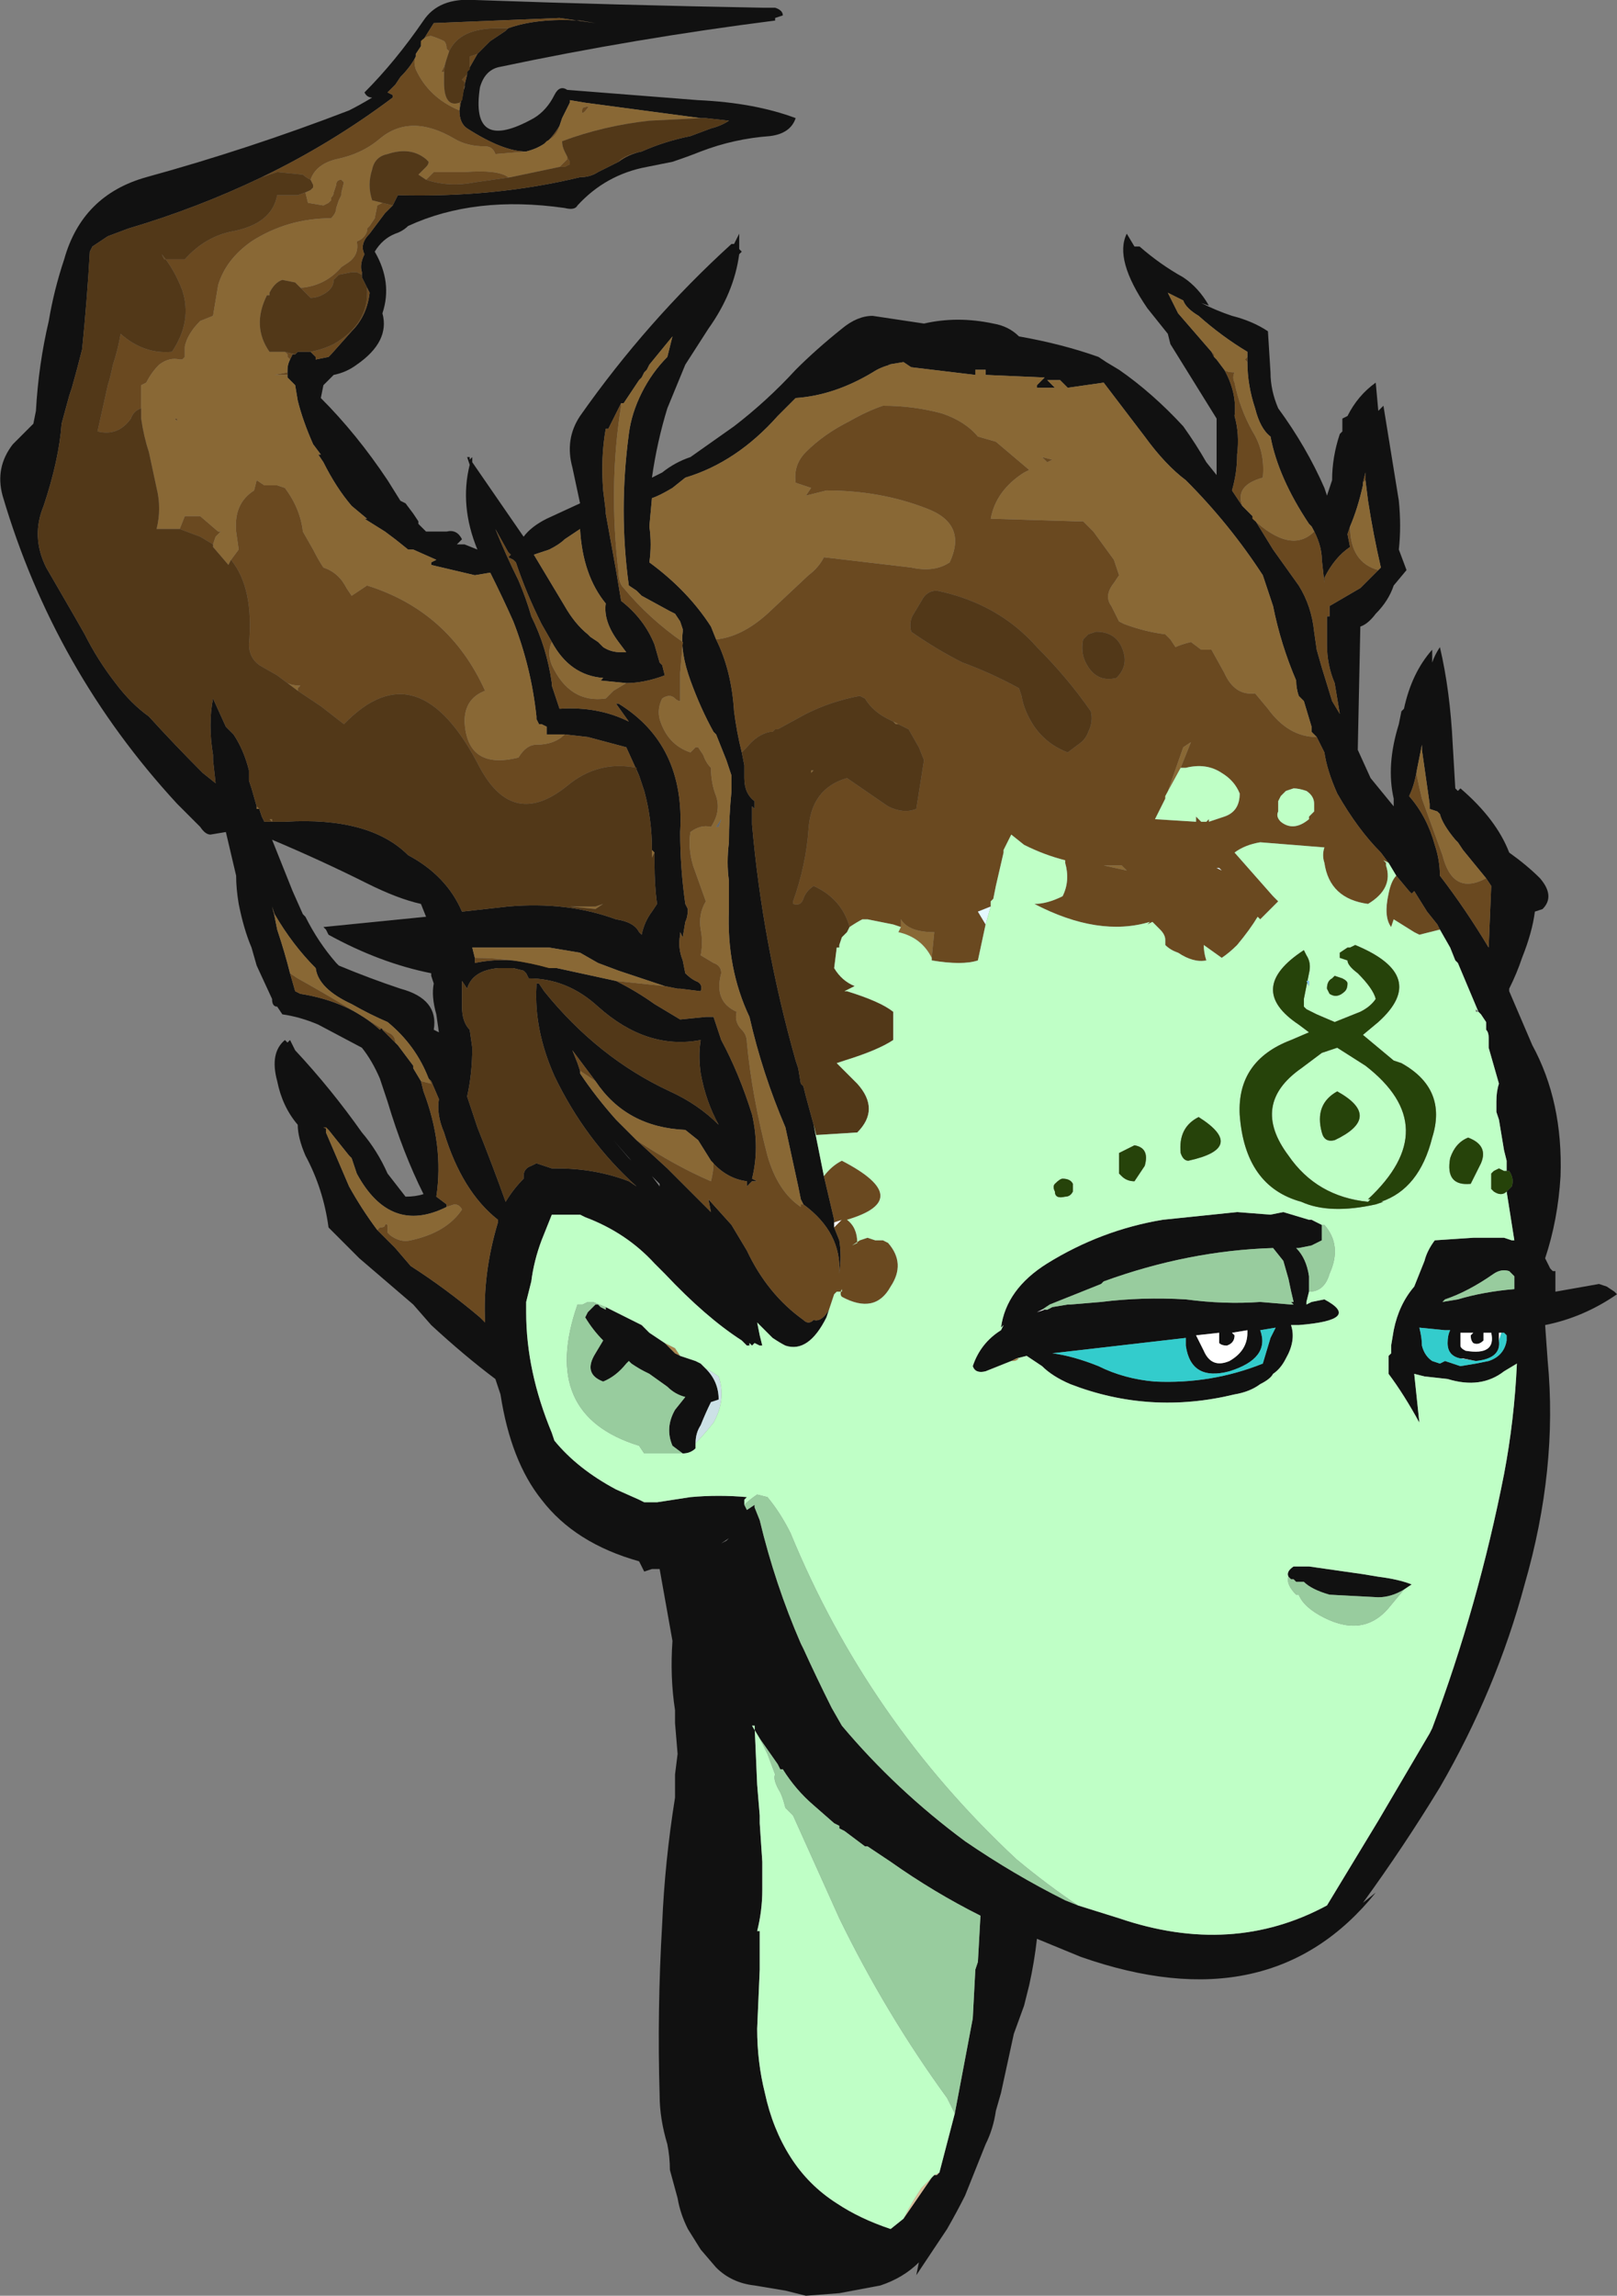 <?xml version="1.0" encoding="UTF-8" standalone="no"?>
<svg xmlns:ffdec="https://www.free-decompiler.com/flash" xmlns:xlink="http://www.w3.org/1999/xlink" ffdec:objectType="shape" height="44.7px" width="31.5px" xmlns="http://www.w3.org/2000/svg">
  <rect width="100%" height="100%" fill="#808080" stroke="none"/>
  <g transform="matrix(1.0, 0.0, 0.0, 1.0, 20.0, 28.15)">
    <path d="M2.2 -23.35 Q2.6 -23.0 3.05 -22.75 3.35 -22.55 3.55 -22.2 L3.4 -22.25 Q3.7 -22.1 4.0 -22.0 4.4 -21.9 4.7 -21.7 L4.75 -20.9 Q4.75 -20.55 4.9 -20.2 5.45 -19.45 5.8 -18.65 L5.85 -18.5 5.95 -18.8 Q5.95 -19.25 6.1 -19.7 L6.15 -19.75 6.15 -20.0 6.25 -20.05 Q6.45 -20.45 6.8 -20.7 L6.85 -20.15 6.95 -20.25 7.25 -18.4 Q7.3 -17.9 7.25 -17.45 L7.4 -17.05 7.15 -16.75 Q7.05 -16.45 6.8 -16.2 6.65 -16.0 6.5 -15.95 L6.45 -13.55 6.7 -13.0 7.15 -12.45 7.15 -12.6 Q7.0 -13.25 7.25 -14.05 L7.3 -14.3 7.35 -14.35 Q7.5 -15.05 7.9 -15.5 L7.9 -15.25 Q7.95 -15.4 8.05 -15.55 8.25 -14.7 8.3 -13.65 L8.35 -12.8 8.4 -12.75 8.45 -12.8 Q9.15 -12.2 9.4 -11.55 9.75 -11.3 10.0 -11.05 10.3 -10.7 10.05 -10.45 L9.9 -10.4 Q9.85 -10.0 9.65 -9.5 9.55 -9.2 9.4 -8.9 L9.4 -8.85 9.85 -7.8 Q10.45 -6.7 10.4 -5.25 10.35 -4.4 10.1 -3.65 L10.2 -3.45 10.25 -3.4 10.3 -3.4 10.3 -3.0 11.15 -3.15 11.3 -3.1 11.45 -3.0 11.5 -2.95 Q10.85 -2.5 10.1 -2.35 L10.15 -1.65 Q10.35 0.45 9.7 2.7 9.15 4.75 8.05 6.65 7.35 7.8 6.55 8.9 L6.8 8.7 Q4.75 11.25 1.05 9.95 L0.2 9.6 Q0.15 10.05 0.05 10.5 L-0.05 10.9 -0.25 11.45 -0.5 12.6 -0.6 12.95 Q-0.65 13.3 -0.8 13.6 L-1.2 14.6 Q-1.35 14.9 -1.55 15.25 L-2.15 16.15 -2.1 15.9 Q-2.4 16.2 -2.85 16.35 L-3.65 16.5 -4.3 16.55 -4.7 16.45 -5.3 16.35 Q-5.75 16.3 -6.05 16.0 L-6.35 15.65 -6.6 15.25 Q-6.75 14.95 -6.8 14.65 L-6.95 14.1 Q-6.95 13.85 -7.0 13.6 -7.15 13.1 -7.15 12.65 -7.2 11.0 -7.1 9.3 -7.05 8.1 -6.85 6.85 L-6.85 6.4 -6.8 6.0 -6.85 5.4 -6.85 5.15 Q-6.95 4.5 -6.9 3.8 L-7.15 2.4 -7.3 2.4 -7.45 2.45 -7.55 2.25 Q-8.8 1.9 -9.45 1.05 -10.05 0.3 -10.25 -1.0 L-10.35 -1.3 Q-10.95 -1.75 -11.6 -2.35 L-11.95 -2.75 -13.0 -3.65 -13.6 -4.25 Q-13.7 -5.0 -14.05 -5.65 -14.2 -6.0 -14.2 -6.25 -14.5 -6.6 -14.6 -7.1 -14.75 -7.65 -14.45 -7.9 L-14.4 -7.85 -14.35 -7.9 -14.25 -7.7 Q-13.55 -6.95 -12.95 -6.1 -12.65 -5.75 -12.45 -5.3 L-12.1 -4.85 Q-11.9 -4.85 -11.75 -4.9 -12.15 -5.7 -12.45 -6.7 L-12.6 -7.15 Q-12.75 -7.5 -12.95 -7.75 L-13.8 -8.2 Q-14.15 -8.35 -14.5 -8.4 L-14.6 -8.55 Q-14.7 -8.55 -14.7 -8.7 L-15.0 -9.35 -15.1 -9.7 Q-15.25 -10.05 -15.35 -10.55 -15.4 -10.85 -15.4 -11.1 L-15.6 -11.95 -15.9 -11.9 Q-16.0 -11.9 -16.1 -12.05 L-16.55 -12.5 Q-18.95 -15.1 -19.95 -18.5 -20.1 -19.05 -19.75 -19.5 L-19.35 -19.9 -19.3 -20.15 Q-19.25 -21.05 -19.05 -21.9 -18.95 -22.5 -18.75 -23.1 -18.4 -24.35 -17.15 -24.7 -15.15 -25.25 -13.2 -26.0 -13.0 -26.1 -12.75 -26.25 -12.85 -26.25 -12.9 -26.35 -12.3 -26.95 -11.75 -27.75 -11.45 -28.2 -10.75 -28.15 -7.95 -28.05 -5.15 -28.0 L-4.9 -28.0 Q-4.75 -27.95 -4.75 -27.85 L-4.9 -27.8 -4.9 -27.75 Q-7.65 -27.4 -10.25 -26.85 -10.55 -26.8 -10.65 -26.45 -10.85 -25.15 -9.6 -25.85 -9.35 -26.0 -9.2 -26.3 -9.1 -26.5 -8.95 -26.4 L-6.4 -26.2 Q-5.3 -26.15 -4.5 -25.85 -4.6 -25.55 -5.0 -25.5 -5.7 -25.45 -6.35 -25.2 -6.6 -25.1 -6.9 -25.0 L-7.4 -24.9 Q-8.2 -24.75 -8.75 -24.15 -8.8 -24.05 -9.0 -24.1 -10.75 -24.35 -12.05 -23.75 -12.15 -23.65 -12.3 -23.6 -12.55 -23.5 -12.7 -23.25 -12.35 -22.65 -12.55 -22.05 -12.4 -21.5 -13.05 -21.05 -13.25 -20.9 -13.5 -20.85 L-13.7 -20.65 -13.75 -20.4 Q-13.05 -19.7 -12.45 -18.8 L-12.2 -18.4 -12.1 -18.35 -11.95 -18.15 -11.85 -18.0 -11.85 -17.95 -11.7 -17.8 Q-11.5 -17.8 -11.3 -17.8 -11.1 -17.85 -11.0 -17.65 L-11.1 -17.55 -10.95 -17.55 -10.7 -17.45 Q-11.05 -18.3 -10.85 -19.1 L-10.9 -19.25 -10.85 -19.25 -10.85 -19.2 -10.8 -19.25 -10.8 -19.15 -9.8 -17.7 Q-9.65 -17.9 -9.35 -18.05 L-8.7 -18.35 -8.85 -19.05 Q-9.0 -19.6 -8.7 -20.05 -7.4 -21.9 -5.75 -23.4 L-5.7 -23.4 -5.6 -23.6 -5.6 -23.3 -5.55 -23.25 -5.6 -23.2 Q-5.7 -22.45 -6.2 -21.75 L-6.65 -21.05 -7.0 -20.2 Q-7.2 -19.55 -7.3 -18.85 L-7.1 -18.95 Q-6.85 -19.15 -6.55 -19.25 L-5.7 -19.85 Q-5.05 -20.35 -4.5 -20.95 -4.1 -21.35 -3.6 -21.75 -3.3 -22.0 -3.0 -22.0 L-2.0 -21.85 Q-1.35 -22.0 -0.65 -21.85 -0.35 -21.8 -0.15 -21.6 0.7 -21.45 1.4 -21.2 L1.55 -21.1 1.8 -20.95 Q2.45 -20.5 3.05 -19.85 3.3 -19.5 3.5 -19.15 L3.7 -18.9 Q3.7 -19.35 3.7 -19.75 L3.7 -20.0 2.8 -21.45 2.75 -21.65 2.35 -22.15 Q1.7 -23.1 1.95 -23.6 L2.1 -23.35 2.2 -23.35 M4.3 -21.2 L4.3 -21.3 Q3.8 -21.6 3.35 -22.0 3.1 -22.15 3.05 -22.3 L2.75 -22.45 2.95 -22.05 3.6 -21.3 3.65 -21.2 3.7 -21.15 3.85 -20.95 Q4.1 -20.5 4.05 -20.05 4.15 -19.7 4.1 -19.3 4.1 -18.95 4.0 -18.6 L4.2 -18.3 4.4 -18.1 4.8 -17.45 5.3 -16.75 Q5.55 -16.35 5.6 -15.85 L5.65 -15.5 5.75 -15.15 5.95 -14.5 6.1 -14.25 6.0 -14.85 Q5.85 -15.2 5.85 -15.6 L5.85 -16.15 5.9 -16.15 5.9 -16.35 6.5 -16.7 6.85 -17.05 6.9 -17.1 Q6.75 -17.75 6.65 -18.4 L6.6 -18.8 6.6 -18.95 6.55 -18.75 6.55 -18.7 Q6.45 -18.25 6.3 -17.9 L6.25 -17.75 6.3 -17.5 Q6.0 -17.3 5.8 -16.9 L5.8 -16.8 5.75 -17.25 Q5.75 -17.55 5.55 -17.9 L5.5 -17.95 Q4.9 -18.85 4.75 -19.65 4.55 -19.8 4.45 -20.2 4.3 -20.65 4.3 -21.1 L4.3 -21.2 M5.65 -13.8 L5.55 -13.9 5.55 -14.0 5.4 -14.5 5.3 -14.6 Q5.25 -14.75 5.25 -14.9 4.95 -15.6 4.8 -16.35 L4.6 -16.95 Q3.95 -17.95 3.1 -18.8 2.7 -19.1 2.3 -19.65 L1.5 -20.7 0.8 -20.6 0.65 -20.75 0.4 -20.75 0.55 -20.6 0.2 -20.6 0.2 -20.65 0.35 -20.8 -0.8 -20.85 -0.8 -20.95 -1.0 -20.95 -1.0 -20.85 -2.25 -21.0 -2.4 -21.1 -2.7 -21.05 -2.65 -21.05 Q-2.85 -21.0 -3.0 -20.9 -3.75 -20.45 -4.5 -20.4 L-4.85 -20.05 Q-5.65 -19.15 -6.65 -18.85 L-6.9 -18.65 Q-7.15 -18.5 -7.3 -18.45 L-7.35 -17.9 Q-7.3 -17.55 -7.35 -17.2 -6.6 -16.65 -6.15 -15.95 L-6.05 -15.7 Q-5.75 -15.1 -5.7 -14.3 -5.65 -13.9 -5.55 -13.5 L-5.5 -13.25 -5.5 -13.0 Q-5.5 -12.7 -5.3 -12.55 L-5.3 -12.5 -5.3 -12.4 -5.35 -12.45 Q-5.35 -12.3 -5.35 -12.1 -5.15 -9.8 -4.5 -7.5 L-4.45 -7.35 -4.4 -7.05 -4.35 -7.0 -4.3 -6.8 -4.15 -6.25 -3.95 -5.25 -3.75 -4.4 -3.75 -4.25 -3.65 -4.0 Q-3.6 -3.7 -3.65 -3.35 -3.6 -4.15 -4.35 -4.7 L-4.4 -4.8 -4.45 -5.05 -4.7 -6.2 Q-5.15 -7.25 -5.4 -8.35 -5.85 -9.3 -5.8 -10.45 L-5.8 -11.0 Q-5.85 -11.35 -5.8 -11.75 -5.8 -12.25 -5.75 -12.75 L-5.75 -13.05 -5.85 -13.35 -6.05 -13.85 -6.1 -13.9 Q-6.35 -14.35 -6.55 -14.9 -6.75 -15.45 -6.7 -15.85 L-6.7 -15.9 -6.75 -16.05 -6.85 -16.2 -6.95 -16.25 -7.5 -16.55 -7.6 -16.65 -7.75 -16.75 Q-7.95 -18.2 -7.75 -19.7 -7.7 -20.1 -7.5 -20.5 -7.3 -20.9 -7.0 -21.2 L-6.9 -21.6 -7.35 -21.05 -7.4 -20.95 -7.45 -20.9 -7.5 -20.8 -7.55 -20.75 -7.85 -20.3 -7.9 -20.3 -8.15 -19.8 -8.2 -19.8 Q-8.3 -19.25 -8.25 -18.6 L-8.2 -18.2 -8.2 -18.15 -8.0 -17.05 -7.9 -16.45 Q-7.45 -16.1 -7.25 -15.6 L-7.15 -15.25 -7.1 -15.2 -7.05 -15.0 Q-7.45 -14.85 -7.8 -14.85 L-8.3 -14.9 -8.25 -14.95 Q-8.9 -15.0 -9.25 -15.65 L-9.45 -16.0 Q-9.75 -16.6 -9.95 -17.2 L-10.0 -17.25 -10.1 -17.3 -10.05 -17.35 -10.1 -17.4 -10.35 -17.85 Q-10.15 -17.35 -9.9 -16.85 -9.75 -16.5 -9.65 -16.15 -9.35 -15.55 -9.25 -14.85 L-9.25 -14.8 -9.1 -14.35 Q-8.35 -14.4 -7.75 -14.1 L-8.0 -14.45 -7.95 -14.45 Q-6.65 -13.65 -6.75 -11.95 -6.75 -11.25 -6.65 -10.55 L-6.6 -10.45 Q-6.6 -10.3 -6.65 -10.2 L-6.7 -9.9 -6.75 -10.0 -6.75 -9.95 Q-6.8 -9.7 -6.7 -9.45 L-6.65 -9.2 Q-6.55 -9.1 -6.45 -9.05 -6.3 -9.0 -6.35 -8.85 L-6.75 -8.9 -6.8 -8.9 -7.05 -8.95 -7.95 -9.25 -8.35 -9.4 -8.7 -9.6 -9.3 -9.7 -10.8 -9.7 -10.75 -9.5 -10.75 -9.4 Q-10.05 -9.55 -9.25 -9.3 L-9.15 -9.3 -8.0 -9.05 Q-7.6 -8.85 -7.25 -8.6 L-6.75 -8.3 -6.25 -8.35 -6.1 -8.35 -5.95 -7.9 Q-5.6 -7.25 -5.35 -6.45 -5.2 -5.8 -5.35 -5.2 L-5.25 -5.15 -5.35 -5.15 -5.45 -5.05 -5.45 -5.15 Q-5.85 -5.2 -6.15 -5.55 L-6.4 -5.95 -6.65 -6.15 Q-7.8 -6.2 -8.4 -7.1 L-8.85 -7.7 -8.75 -7.45 -8.7 -7.3 -8.7 -7.25 Q-8.4 -6.8 -8.0 -6.35 L-7.6 -5.95 -7.0 -5.4 -6.15 -4.55 -6.2 -4.8 -5.75 -4.3 -5.45 -3.8 Q-5.05 -2.95 -4.35 -2.45 -4.25 -2.35 -4.15 -2.45 -4.0 -2.4 -3.85 -2.65 L-3.9 -2.5 Q-4.25 -1.8 -4.7 -1.95 -4.8 -2.0 -4.95 -2.1 L-5.25 -2.4 -5.2 -2.15 -5.15 -1.95 -5.2 -1.95 -5.3 -2.0 -5.35 -1.95 -5.4 -2.0 -5.4 -1.95 -5.45 -1.95 -5.55 -2.05 Q-6.25 -2.5 -7.05 -3.35 L-7.25 -3.55 Q-7.8 -4.15 -8.6 -4.45 L-8.7 -4.5 -9.25 -4.5 -9.45 -4.0 Q-9.6 -3.6 -9.65 -3.2 L-9.75 -2.8 -9.75 -2.6 Q-9.75 -1.45 -9.25 -0.25 L-9.2 -0.1 Q-8.75 0.45 -8.0 0.85 L-7.55 1.05 -7.45 1.1 -7.2 1.1 -6.55 1.0 Q-6.0 0.95 -5.45 1.0 L-5.5 1.05 -5.5 1.15 -5.45 1.25 -5.3 1.15 -5.3 1.2 -5.2 1.45 Q-4.9 2.7 -4.4 3.85 L-4.35 3.95 Q-4.1 4.5 -3.8 5.1 L-3.6 5.45 Q-2.55 6.7 -1.2 7.7 -0.25 8.35 0.75 8.85 L1.0 8.95 1.8 9.2 Q4.0 9.95 5.85 8.95 L6.85 7.3 7.85 5.6 7.9 5.5 Q8.8 3.1 9.3 0.55 9.5 -0.5 9.55 -1.6 L9.3 -1.45 Q8.85 -1.1 8.2 -1.3 L7.75 -1.35 7.55 -1.4 7.65 -0.45 Q7.35 -1.0 7.05 -1.4 L7.05 -1.75 7.1 -1.8 7.1 -1.95 7.15 -2.25 Q7.25 -2.75 7.55 -3.1 L7.75 -3.6 Q7.8 -3.8 7.95 -4.0 L8.7 -4.05 9.3 -4.05 9.45 -4.0 9.5 -4.0 9.35 -4.95 9.45 -5.05 Q9.5 -5.2 9.4 -5.35 L9.35 -5.35 9.35 -5.55 9.3 -5.75 9.2 -6.35 9.15 -6.5 9.15 -6.7 Q9.15 -6.9 9.2 -7.05 L9.0 -7.75 9.0 -7.85 9.0 -7.95 Q9.0 -8.05 8.95 -8.1 L8.95 -8.25 8.85 -8.4 8.8 -8.45 8.4 -9.4 8.35 -9.45 8.25 -9.7 8.05 -10.05 8.0 -10.15 7.8 -10.4 7.55 -10.8 7.5 -10.75 7.45 -10.8 7.2 -11.1 7.05 -11.35 6.9 -11.55 Q6.45 -12.0 6.05 -12.7 5.85 -13.15 5.8 -13.5 L5.65 -13.8 M8.8 -8.45 L8.8 -8.45 M7.6 -13.15 Q7.55 -12.85 7.45 -12.65 7.8 -12.25 7.95 -11.7 8.05 -11.4 8.05 -11.1 8.55 -10.45 9.0 -9.7 L9.05 -10.9 8.95 -11.05 8.5 -11.6 8.4 -11.75 8.35 -11.8 Q8.1 -12.1 8.05 -12.3 L8.0 -12.35 7.85 -12.4 7.85 -12.5 7.7 -13.55 7.7 -13.65 7.6 -13.15 M-0.3 -1.65 L-0.8 -1.45 Q-1.0 -1.4 -1.05 -1.55 -0.9 -2.0 -0.5 -2.25 L-0.45 -2.35 -0.5 -2.3 Q-0.4 -3.05 0.4 -3.55 1.45 -4.2 2.65 -4.4 L4.1 -4.55 4.75 -4.5 5.0 -4.55 5.5 -4.4 5.55 -4.4 Q5.65 -4.35 5.75 -4.3 L5.75 -4.0 5.55 -3.9 5.3 -3.85 5.25 -3.85 Q5.45 -3.65 5.5 -3.3 L5.5 -3.0 5.45 -2.8 5.45 -2.75 5.55 -2.8 5.8 -2.85 Q6.55 -2.45 5.3 -2.35 L5.15 -2.35 Q5.25 -2.05 5.05 -1.7 4.95 -1.5 4.8 -1.4 4.75 -1.3 4.55 -1.2 4.35 -1.05 4.05 -1.0 2.4 -0.6 0.85 -1.2 0.5 -1.35 0.3 -1.55 L0.0 -1.75 -0.2 -1.7 -0.3 -1.65 M0.5 -2.7 L0.8 -2.75 0.85 -2.75 1.45 -2.8 Q2.25 -2.9 3.1 -2.85 3.85 -2.75 4.55 -2.8 L5.15 -2.75 5.2 -2.75 5.15 -2.8 5.2 -2.8 Q5.15 -3.0 5.1 -3.25 L5.0 -3.6 4.8 -3.85 Q3.15 -3.8 1.5 -3.2 L1.45 -3.15 0.45 -2.75 0.3 -2.65 0.2 -2.6 0.5 -2.7 M2.5 -1.25 Q3.6 -1.2 4.6 -1.6 L4.75 -2.1 4.85 -2.3 4.55 -2.25 Q4.75 -1.7 3.95 -1.45 3.2 -1.25 3.1 -1.95 L3.1 -2.1 0.5 -1.8 Q0.9 -1.75 1.4 -1.55 1.9 -1.3 2.5 -1.25 M3.45 -1.85 Q3.6 -1.5 3.95 -1.65 4.3 -1.85 4.3 -2.2 L4.3 -2.25 4.0 -2.2 4.05 -2.15 Q4.05 -2.0 3.9 -1.95 3.8 -1.95 3.75 -2.0 L3.75 -2.2 3.3 -2.15 3.45 -1.85 M8.4 -2.85 Q8.9 -3.0 9.5 -3.05 L9.5 -3.3 9.4 -3.4 Q9.25 -3.45 9.1 -3.35 8.6 -3.0 8.15 -2.85 L8.1 -2.8 8.4 -2.85 M8.45 -1.7 Q8.2 -1.75 8.2 -2.0 8.2 -2.15 8.25 -2.25 L8.15 -2.25 7.65 -2.3 Q7.7 -2.1 7.7 -1.95 7.75 -1.75 7.9 -1.65 L8.05 -1.6 8.15 -1.65 8.45 -1.55 8.75 -1.6 9.0 -1.65 Q9.3 -1.75 9.35 -2.05 L9.35 -2.15 9.3 -2.2 9.25 -2.2 9.2 -2.2 9.2 -2.05 Q9.25 -1.7 8.75 -1.65 L8.5 -1.7 8.45 -1.7 M8.7 -2.2 L8.45 -2.2 8.45 -1.95 Q8.45 -1.9 8.55 -1.85 9.15 -1.75 9.05 -2.2 L8.9 -2.2 8.9 -2.05 Q8.8 -1.95 8.7 -2.0 8.65 -2.05 8.65 -2.15 L8.7 -2.2 M7.35 2.8 Q7.1 2.95 6.85 2.95 L5.9 2.9 Q5.55 2.8 5.4 2.65 L5.25 2.65 5.2 2.6 5.15 2.6 5.1 2.55 Q5.05 2.45 5.2 2.35 L5.5 2.35 6.55 2.5 6.85 2.55 Q7.25 2.6 7.5 2.7 L7.35 2.8 M-7.5 -25.2 Q-7.05 -25.4 -6.55 -25.5 L-6.15 -25.65 Q-5.95 -25.7 -5.8 -25.8 L-6.25 -25.85 -6.35 -25.85 -8.6 -26.15 -8.9 -26.2 -8.9 -26.15 -9.05 -25.85 -9.1 -25.7 Q-9.25 -25.45 -9.4 -25.35 -9.55 -25.25 -9.75 -25.2 -10.2 -25.2 -10.9 -25.65 -11.05 -25.75 -11.05 -26.0 L-11.0 -26.3 -10.95 -26.45 -10.95 -26.5 -10.9 -26.7 -10.9 -26.75 -10.7 -27.1 -10.45 -27.35 -10.15 -27.55 -10.1 -27.6 Q-9.55 -27.8 -8.7 -27.75 L-8.4 -27.7 -9.1 -27.8 -11.55 -27.7 -11.8 -27.3 -11.8 -27.25 -11.9 -27.1 -11.9 -27.05 Q-12.0 -26.85 -12.2 -26.65 L-12.3 -26.5 -12.45 -26.35 -12.35 -26.3 -12.35 -26.25 Q-13.55 -25.35 -14.9 -24.7 -16.15 -24.1 -17.5 -23.7 L-17.9 -23.55 -18.2 -23.35 -18.25 -23.25 Q-18.3 -22.35 -18.4 -21.35 -18.5 -20.95 -18.6 -20.6 L-18.65 -20.45 -18.8 -19.9 Q-18.85 -19.2 -19.15 -18.3 -19.4 -17.7 -19.1 -17.1 L-18.55 -16.15 -18.35 -15.8 Q-18.1 -15.3 -17.75 -14.85 -17.45 -14.45 -17.1 -14.2 -16.6 -13.65 -16.05 -13.1 L-15.8 -12.9 -15.85 -13.35 -15.85 -13.45 Q-15.95 -14.05 -15.85 -14.55 L-15.6 -14.0 -15.45 -13.85 Q-15.25 -13.55 -15.15 -13.15 L-15.15 -12.95 -15.1 -12.8 -15.0 -12.45 -15.0 -12.4 -14.95 -12.4 -14.9 -12.25 -14.85 -12.15 -14.45 -12.15 Q-12.8 -12.25 -12.05 -11.5 -11.3 -11.1 -11.0 -10.4 L-10.1 -10.5 Q-8.95 -10.6 -8.0 -10.25 -7.65 -10.2 -7.55 -10.0 L-7.5 -9.95 Q-7.45 -10.2 -7.3 -10.4 L-7.2 -10.55 Q-7.25 -10.9 -7.25 -11.35 L-7.25 -11.55 -7.3 -11.6 Q-7.3 -12.2 -7.45 -12.75 L-7.55 -13.05 -7.8 -13.6 -8.55 -13.8 -9.0 -13.85 -9.35 -13.85 -9.35 -14.0 -9.45 -14.05 -9.5 -14.05 -9.55 -14.15 -9.55 -14.2 Q-9.65 -15.15 -10.0 -16.05 -10.2 -16.5 -10.45 -17.0 L-10.75 -16.95 -11.6 -17.15 -11.6 -17.2 -11.5 -17.25 -11.95 -17.45 -12.05 -17.45 -12.3 -17.65 -12.5 -17.8 -12.9 -18.05 -12.85 -18.05 -13.15 -18.3 Q-13.45 -18.65 -13.7 -19.15 L-13.8 -19.3 -13.75 -19.3 -13.9 -19.5 Q-14.1 -19.95 -14.2 -20.35 L-14.25 -20.65 -14.4 -20.8 -14.4 -20.85 -14.4 -20.9 -14.4 -20.95 Q-14.4 -21.05 -14.35 -21.15 L-14.3 -21.25 -14.25 -21.25 -14.2 -21.3 -13.95 -21.3 -13.85 -21.2 -13.85 -21.15 -13.6 -21.2 -13.55 -21.25 -13.15 -21.7 Q-12.85 -22.0 -12.8 -22.45 L-12.85 -22.55 -12.95 -22.75 -12.95 -22.85 Q-13.0 -23.0 -12.9 -23.2 -13.0 -23.4 -12.8 -23.6 L-12.5 -24.0 -12.35 -24.15 -12.25 -24.35 Q-10.35 -24.3 -8.7 -24.7 -8.5 -24.7 -8.35 -24.8 L-7.95 -25.0 Q-7.75 -25.15 -7.5 -25.2 M-8.7 -17.85 L-9.0 -17.65 Q-9.1 -17.55 -9.3 -17.45 -9.45 -17.4 -9.6 -17.35 L-9.0 -16.35 Q-8.8 -16.0 -8.55 -15.8 L-8.5 -15.75 -8.35 -15.65 -8.25 -15.55 Q-8.1 -15.45 -7.9 -15.45 L-7.8 -15.45 -7.95 -15.65 Q-8.25 -16.05 -8.2 -16.4 -8.65 -16.95 -8.7 -17.85 M-16.9 -13.55 L-16.9 -13.55 M-14.65 -10.35 L-14.7 -10.5 -14.65 -10.3 -14.6 -10.05 Q-14.45 -9.6 -14.35 -9.2 L-14.25 -8.85 -14.15 -8.8 Q-13.2 -8.65 -12.6 -8.1 L-12.55 -8.15 -12.55 -8.1 -12.25 -7.8 -11.95 -7.4 -11.95 -7.35 -11.8 -7.1 -11.75 -6.9 Q-11.35 -5.85 -11.5 -4.85 L-11.3 -4.7 -11.3 -4.65 Q-12.4 -4.1 -13.05 -5.3 L-13.15 -5.6 -13.2 -5.65 -13.6 -6.15 -13.7 -6.2 -13.65 -6.2 -13.65 -6.1 -13.2 -5.05 Q-12.95 -4.6 -12.65 -4.2 L-12.3 -3.85 -12.0 -3.5 Q-11.3 -3.05 -10.65 -2.5 L-10.55 -2.4 Q-10.6 -3.35 -10.3 -4.35 L-10.3 -4.4 Q-11.0 -4.95 -11.35 -6.1 -11.5 -6.45 -11.45 -6.75 L-11.6 -7.1 -11.65 -7.15 Q-11.9 -7.8 -12.45 -8.25 -12.8 -8.4 -13.15 -8.6 -13.8 -8.9 -13.85 -9.3 -14.3 -9.75 -14.65 -10.35 M-11.8 -10.55 Q-12.25 -10.65 -12.85 -10.95 -13.75 -11.4 -14.7 -11.8 L-14.3 -10.8 -14.1 -10.35 -14.05 -10.3 Q-13.8 -9.8 -13.45 -9.4 L-13.4 -9.35 Q-12.8 -9.1 -12.2 -8.9 -11.45 -8.7 -11.55 -8.1 L-11.45 -8.05 -11.5 -8.4 Q-11.6 -8.75 -11.55 -9.0 L-11.6 -9.15 -11.6 -9.2 Q-12.6 -9.4 -13.6 -9.95 L-13.65 -10.05 -13.7 -10.1 -11.7 -10.3 -11.8 -10.55 M-11.75 -9.75 L-11.75 -9.75 M-13.7 -6.25 L-13.7 -6.25 M-9.55 -9.0 L-9.5 -9.0 -9.4 -8.85 Q-8.35 -7.55 -6.95 -6.9 -6.4 -6.65 -6.0 -6.25 -6.25 -6.7 -6.35 -7.25 -6.4 -7.6 -6.35 -7.9 -7.4 -7.7 -8.35 -8.55 -8.95 -9.1 -9.7 -9.1 L-9.75 -9.2 -9.8 -9.25 -10.0 -9.3 -10.3 -9.3 Q-10.8 -9.25 -10.9 -8.9 L-11.0 -9.05 -11.0 -8.55 Q-11.0 -8.25 -10.85 -8.1 L-10.8 -7.75 Q-10.8 -7.25 -10.9 -6.8 L-10.7 -6.2 Q-10.4 -5.45 -10.15 -4.75 -10.0 -5.0 -9.8 -5.2 L-9.8 -5.25 Q-9.8 -5.4 -9.65 -5.45 L-9.55 -5.5 -9.25 -5.4 -9.15 -5.4 Q-8.4 -5.4 -7.75 -5.15 L-7.6 -5.05 Q-8.6 -5.95 -9.2 -7.2 -9.6 -8.1 -9.55 -8.95 L-9.55 -9.0 M-6.95 -9.15 L-6.95 -9.15 M-8.05 -5.95 L-7.75 -5.6 -7.7 -5.55 -8.05 -5.95 M-7.15 -5.1 L-7.3 -5.25 -7.15 -5.05 -7.15 -5.1 M-6.15 -4.0 L-6.15 -4.0 M-9.4 -4.45 L-9.4 -4.45 M-7.05 -2.0 L-6.85 -1.8 -6.75 -1.75 -6.45 -1.65 -6.35 -1.6 -6.25 -1.5 Q-6.0 -1.25 -6.0 -0.9 L-6.15 -0.85 Q-6.25 -0.65 -6.35 -0.4 -6.45 -0.25 -6.45 -0.05 L-6.45 0.05 Q-6.55 0.15 -6.7 0.15 L-6.9 0.0 Q-7.05 -0.35 -6.85 -0.7 L-6.65 -0.95 Q-6.85 -1.0 -7.0 -1.15 L-7.35 -1.4 -7.45 -1.45 Q-7.55 -1.5 -7.7 -1.6 L-7.75 -1.65 -7.8 -1.6 Q-8.0 -1.35 -8.25 -1.25 -8.65 -1.4 -8.4 -1.8 L-8.25 -2.05 Q-8.45 -2.25 -8.6 -2.5 L-8.55 -2.6 -8.4 -2.75 -8.35 -2.75 -8.3 -2.7 -8.2 -2.65 -8.2 -2.7 -7.5 -2.35 -7.35 -2.2 -7.05 -2.0 M-1.4 -1.45 L-1.4 -1.45 M-5.2 5.7 L-5.35 5.45 -5.3 5.45 -5.25 6.6 -5.2 7.2 -5.2 7.35 -5.15 8.1 -5.15 8.65 Q-5.15 9.05 -5.25 9.45 L-5.2 9.45 -5.2 10.2 -5.25 11.35 Q-5.25 12.0 -5.1 12.6 -4.95 13.3 -4.6 13.85 -4.25 14.4 -3.7 14.75 -3.25 15.05 -2.65 15.25 L-2.4 15.05 -1.85 14.25 -1.8 14.2 -1.75 14.2 -1.7 14.15 -1.4 13.0 -1.05 11.15 -1.0 10.2 -0.95 10.05 -0.9 9.15 Q-1.8 8.7 -2.65 8.1 L-3.1 7.8 -3.15 7.8 -3.55 7.5 -3.65 7.45 -3.65 7.4 -3.75 7.35 -4.15 7.0 Q-4.5 6.7 -4.75 6.3 L-4.8 6.3 -4.85 6.2 -5.2 5.7 M-5.85 1.85 L-5.8 1.8 -5.95 1.9 -5.85 1.85" fill="#111111" fill-rule="evenodd" stroke="none"/>
    <path d="M-8.7 -4.5 L-8.6 -4.45 -8.7 -4.5 M-3.75 -4.25 L-3.75 -4.4 -3.75 -4.35 -3.6 -4.4 -3.75 -4.25 M0.3 -2.65 L0.4 -2.65 0.5 -2.7 0.2 -2.6 0.3 -2.65 M3.45 -1.85 L3.3 -2.15 3.75 -2.2 3.75 -2.0 Q3.8 -1.95 3.9 -1.95 4.05 -2.0 4.05 -2.15 L4.0 -2.2 4.3 -2.25 4.3 -2.2 Q4.3 -1.85 3.95 -1.65 3.6 -1.5 3.45 -1.85 M9.25 -2.2 L9.2 -2.05 9.2 -2.2 9.25 -2.2 M8.75 -1.65 L8.45 -1.7 8.5 -1.7 8.75 -1.65 M8.7 -2.2 L8.65 -2.15 Q8.65 -2.05 8.7 -2.0 8.8 -1.95 8.9 -2.05 L8.9 -2.2 9.05 -2.2 Q9.15 -1.75 8.55 -1.85 8.45 -1.9 8.45 -1.95 L8.45 -2.2 8.7 -2.2" fill="#ffffff" fill-rule="evenodd" stroke="none"/>
    <path d="M-0.2 -1.7 L-0.15 -1.7 Q-0.2 -1.65 -0.25 -1.65 L-0.3 -1.65 -0.2 -1.7 M-6.75 -1.75 L-6.85 -1.8 -7.05 -2.0 -6.85 -1.9 -6.75 -1.75" fill="#a9854f" fill-rule="evenodd" stroke="none"/>
    <path d="M-2.4 15.05 Q-2.25 14.75 -2.05 14.45 L-1.85 14.25 -2.4 15.05 M-1.8 14.2 L-1.7 14.15 -1.75 14.2 -1.8 14.2" fill="#d9c09a" fill-rule="evenodd" stroke="none"/>
    <path d="M2.5 -1.25 Q1.9 -1.3 1.4 -1.55 0.9 -1.75 0.5 -1.8 L3.1 -2.1 3.1 -1.95 Q3.2 -1.25 3.95 -1.45 4.75 -1.7 4.55 -2.25 L4.85 -2.3 4.75 -2.1 4.6 -1.6 Q3.6 -1.2 2.5 -1.25 M9.25 -2.2 L9.3 -2.2 9.35 -2.15 9.35 -2.05 Q9.3 -1.75 9.0 -1.65 L8.75 -1.6 8.45 -1.55 8.15 -1.65 8.05 -1.6 7.9 -1.65 Q7.75 -1.75 7.7 -1.95 7.7 -2.1 7.65 -2.3 L8.15 -2.25 8.25 -2.25 Q8.2 -2.15 8.2 -2.0 8.2 -1.75 8.45 -1.7 L8.75 -1.65 Q9.25 -1.7 9.2 -2.05 L9.25 -2.2" fill="#33cccc" fill-rule="evenodd" stroke="none"/>
    <path d="M-6.45 -0.05 Q-6.45 -0.25 -6.35 -0.4 -6.25 -0.65 -6.15 -0.85 L-6.0 -0.9 Q-6.0 -1.25 -6.25 -1.5 L-6.15 -1.45 -6.0 -1.35 Q-5.85 -0.9 -6.1 -0.45 -6.3 -0.2 -6.45 -0.05" fill="#cce1e6" fill-rule="evenodd" stroke="none"/>
    <path d="M3.6 -21.3 L3.65 -21.25 3.65 -21.2 3.6 -21.3 M3.85 -20.95 Q3.9 -20.9 4.05 -20.9 4.0 -20.8 4.05 -20.7 4.15 -20.2 4.4 -19.75 4.65 -19.35 4.6 -18.85 4.05 -18.7 4.2 -18.3 L4.0 -18.6 Q4.1 -18.95 4.1 -19.3 4.15 -19.7 4.05 -20.05 4.1 -20.5 3.85 -20.95 M4.4 -18.1 L4.4 -18.05 Q5.15 -17.35 5.6 -17.8 L5.55 -17.9 Q5.75 -17.55 5.75 -17.25 L5.8 -16.8 5.8 -16.9 Q6.0 -17.3 6.3 -17.5 L6.25 -17.75 6.3 -17.9 Q6.3 -17.2 6.85 -17.05 L6.5 -16.7 5.9 -16.35 5.9 -16.15 5.85 -16.15 5.85 -15.6 Q5.85 -15.2 6.0 -14.85 L6.1 -14.25 5.95 -14.5 5.75 -15.15 5.65 -15.5 5.6 -15.85 Q5.55 -16.35 5.3 -16.75 L4.8 -17.45 4.4 -18.1 M4.3 -21.1 L4.25 -21.15 4.3 -21.2 4.3 -21.1 M-6.05 -15.7 Q-5.55 -15.75 -5.05 -16.2 L-4.25 -16.95 Q-4.05 -17.1 -3.95 -17.3 L-2.25 -17.1 Q-1.8 -17.0 -1.5 -17.2 -1.15 -17.95 -1.95 -18.25 -2.85 -18.6 -3.9 -18.6 L-4.3 -18.5 -4.2 -18.65 -4.5 -18.75 Q-4.55 -19.1 -4.3 -19.35 -3.95 -19.7 -3.45 -19.95 -3.1 -20.15 -2.8 -20.25 -2.2 -20.25 -1.65 -20.1 -1.2 -19.95 -0.95 -19.65 L-0.6 -19.55 0.05 -19.0 -0.05 -18.95 Q-0.6 -18.6 -0.7 -18.05 L0.95 -18.0 1.1 -18.0 1.3 -17.8 1.7 -17.25 1.8 -16.95 1.7 -16.8 Q1.5 -16.55 1.65 -16.35 L1.8 -16.05 1.9 -16.0 Q2.3 -15.85 2.7 -15.8 L2.8 -15.7 2.9 -15.55 Q3.0 -15.6 3.2 -15.65 L3.4 -15.5 3.6 -15.5 3.85 -15.05 Q4.05 -14.6 4.45 -14.65 L4.7 -14.35 Q5.1 -13.8 5.65 -13.8 L5.8 -13.5 Q5.85 -13.15 6.05 -12.7 6.45 -12.0 6.9 -11.55 L7.05 -11.35 6.95 -11.4 7.0 -11.35 7.0 -11.3 Q7.15 -10.85 6.65 -10.55 5.9 -10.65 5.8 -11.35 5.75 -11.5 5.8 -11.65 L4.55 -11.75 Q4.25 -11.7 4.05 -11.55 L4.8 -10.7 4.9 -10.6 4.55 -10.25 4.5 -10.3 Q4.35 -10.05 4.1 -9.75 3.95 -9.6 3.8 -9.5 L3.45 -9.75 Q3.45 -9.6 3.5 -9.45 3.25 -9.4 2.95 -9.6 2.8 -9.65 2.7 -9.75 L2.7 -9.85 Q2.7 -9.95 2.6 -10.05 L2.45 -10.2 2.35 -10.15 2.4 -10.2 Q1.4 -9.9 0.15 -10.55 0.4 -10.55 0.7 -10.7 0.85 -11.0 0.75 -11.35 L0.75 -11.4 Q0.35 -11.5 -0.05 -11.7 L-0.3 -11.9 -0.45 -11.6 -0.45 -11.55 -0.6 -10.9 -0.65 -10.65 -0.7 -10.6 -0.7 -10.5 -0.95 -10.4 -0.8 -10.15 -0.95 -9.45 Q-1.25 -9.35 -1.85 -9.45 L-1.85 -9.5 -1.8 -10.0 Q-2.3 -10.0 -2.45 -10.25 L-2.45 -10.1 -2.6 -10.15 -3.1 -10.25 -3.2 -10.25 Q-3.3 -10.2 -3.45 -10.1 -3.6 -10.65 -4.15 -10.9 -4.3 -10.8 -4.35 -10.65 -4.4 -10.5 -4.55 -10.55 L-4.55 -10.6 Q-4.3 -11.3 -4.25 -12.0 -4.2 -12.8 -3.5 -13.0 L-2.7 -12.45 Q-2.4 -12.3 -2.15 -12.4 L-2.0 -13.35 -2.1 -13.6 -2.3 -13.95 -2.5 -14.05 -2.6 -14.1 -2.7 -14.15 Q-3.0 -14.3 -3.15 -14.55 L-3.25 -14.6 Q-3.8 -14.5 -4.3 -14.25 L-4.85 -13.95 -4.9 -13.95 -4.95 -13.9 -5.0 -13.9 Q-5.25 -13.85 -5.45 -13.6 L-5.55 -13.5 Q-5.65 -13.9 -5.7 -14.3 -5.75 -15.1 -6.05 -15.7 M7.2 -11.1 L7.45 -10.8 7.5 -10.75 7.55 -10.8 7.8 -10.4 8.0 -10.15 8.05 -10.05 7.65 -9.95 7.55 -10.0 7.15 -10.25 7.1 -10.1 Q6.95 -10.3 7.05 -10.75 7.1 -11.0 7.2 -11.1 M-3.85 -2.65 Q-4.0 -2.4 -4.15 -2.45 -4.25 -2.35 -4.35 -2.45 -5.05 -2.95 -5.45 -3.8 L-5.75 -4.3 -6.2 -4.8 -6.15 -4.55 -7.0 -5.4 -7.6 -5.95 Q-6.85 -5.45 -6.15 -5.15 -6.1 -5.35 -6.1 -5.5 L-6.15 -5.55 Q-5.85 -5.2 -5.45 -5.15 L-5.45 -5.05 -5.35 -5.15 -5.25 -5.15 -5.35 -5.2 Q-5.2 -5.8 -5.35 -6.45 -5.6 -7.25 -5.95 -7.9 L-6.1 -8.35 -6.25 -8.35 -6.75 -8.3 -7.25 -8.6 Q-7.6 -8.85 -8.0 -9.05 L-7.05 -8.95 -6.8 -8.9 -6.75 -8.9 -6.35 -8.85 Q-6.3 -9.0 -6.45 -9.05 -6.55 -9.1 -6.65 -9.2 L-6.7 -9.45 Q-6.8 -9.7 -6.75 -9.95 L-6.75 -10.0 -6.7 -9.9 -6.65 -10.2 Q-6.6 -10.3 -6.6 -10.45 L-6.65 -10.55 Q-6.75 -11.25 -6.75 -11.95 -6.65 -13.65 -7.95 -14.45 L-8.0 -14.45 -7.75 -14.1 Q-8.35 -14.4 -9.1 -14.35 L-9.25 -14.8 -9.25 -14.85 Q-9.35 -15.55 -9.65 -16.15 -9.75 -16.5 -9.9 -16.85 -10.15 -17.35 -10.35 -17.85 L-10.1 -17.4 -10.05 -17.35 -10.1 -17.3 -10.0 -17.25 -9.95 -17.2 Q-9.75 -16.6 -9.45 -16.0 L-9.25 -15.65 Q-9.35 -15.45 -9.25 -15.2 -8.9 -14.45 -8.2 -14.55 L-8.05 -14.7 -7.8 -14.85 Q-7.45 -14.85 -7.05 -15.0 L-7.1 -15.2 -7.15 -15.25 -7.25 -15.6 Q-7.45 -16.1 -7.9 -16.45 L-8.0 -17.05 -8.2 -18.15 -8.2 -18.2 -8.25 -18.6 Q-8.3 -19.25 -8.2 -19.8 L-8.15 -19.8 -7.9 -20.3 -7.9 -20.25 Q-8.15 -18.7 -7.95 -17.0 -7.95 -16.8 -7.85 -16.7 -7.35 -16.1 -6.7 -15.65 L-6.75 -15.05 -6.75 -14.5 Q-6.8 -14.5 -6.85 -14.55 -6.95 -14.65 -7.1 -14.55 -7.2 -14.35 -7.15 -14.15 -7.0 -13.65 -6.55 -13.5 L-6.45 -13.6 -6.4 -13.6 -6.3 -13.45 Q-6.25 -13.3 -6.15 -13.2 -6.15 -12.9 -6.05 -12.65 -5.95 -12.35 -6.15 -12.05 -6.35 -12.1 -6.55 -11.95 -6.6 -11.65 -6.5 -11.3 L-6.25 -10.6 Q-6.4 -10.35 -6.35 -10.05 -6.3 -9.8 -6.35 -9.55 L-6.1 -9.4 Q-5.95 -9.35 -5.95 -9.2 -6.1 -8.65 -5.65 -8.45 -5.7 -8.25 -5.55 -8.1 -5.45 -8.0 -5.45 -7.85 -5.35 -6.8 -5.05 -5.65 -4.85 -4.95 -4.4 -4.65 L-4.4 -4.7 -4.35 -4.7 Q-3.6 -4.15 -3.65 -3.35 -3.6 -3.7 -3.65 -4.0 L-3.75 -4.25 -3.6 -4.4 -3.75 -4.35 -3.75 -4.4 -3.95 -5.25 Q-3.8 -5.45 -3.6 -5.55 -2.15 -4.8 -3.5 -4.4 -3.3 -4.25 -3.3 -3.95 L-3.4 -3.9 -3.25 -4.0 -3.1 -4.05 -2.95 -4.0 -2.8 -4.0 -2.7 -3.95 Q-2.35 -3.55 -2.65 -3.1 -2.95 -2.55 -3.6 -2.9 -3.65 -2.95 -3.6 -3.05 L-3.6 -3.0 -3.7 -3.0 -3.75 -2.95 -3.85 -2.65 M-8.7 -7.3 L-8.75 -7.45 -8.85 -7.7 -8.4 -7.1 -8.7 -7.3 M-9.15 -9.3 L-9.25 -9.3 Q-10.05 -9.55 -10.75 -9.4 L-10.75 -9.5 Q-10.0 -9.5 -9.3 -9.3 L-9.15 -9.3 M-6.85 -16.2 L-6.75 -16.05 -6.85 -16.2 M0.4 -19.15 L0.3 -19.25 0.5 -19.2 0.4 -19.15 M0.1 -18.45 L0.1 -18.45 M1.25 -14.3 Q0.8 -14.95 0.2 -15.55 -0.55 -16.4 -1.75 -16.65 -1.95 -16.65 -2.05 -16.45 L-2.2 -16.2 Q-2.3 -16.05 -2.25 -15.85 -1.75 -15.5 -1.25 -15.25 -0.7 -15.05 -0.15 -14.75 L-0.1 -14.6 Q-0.05 -14.3 0.15 -14.0 0.4 -13.65 0.8 -13.5 L1.0 -13.65 Q1.15 -13.75 1.2 -13.9 1.3 -14.1 1.25 -14.3 M1.35 -15.85 L1.2 -15.8 1.1 -15.7 Q1.05 -15.45 1.15 -15.25 1.35 -14.85 1.75 -14.95 1.95 -15.15 1.9 -15.4 1.8 -15.85 1.35 -15.85 M6.6 -18.8 L6.55 -18.75 6.6 -18.95 6.6 -18.8 M8.95 -11.05 L9.05 -10.9 9.0 -9.7 Q8.55 -10.45 8.05 -11.1 8.05 -11.4 7.95 -11.7 7.8 -12.25 7.45 -12.65 7.55 -12.85 7.6 -13.15 L7.6 -13.05 Q7.65 -12.8 7.7 -12.6 L8.1 -11.5 Q8.3 -10.7 8.95 -11.05 M7.7 -13.65 L7.7 -13.55 7.7 -13.65 M2.7 -12.6 L2.5 -12.2 3.3 -12.15 3.3 -12.25 3.4 -12.15 3.5 -12.15 3.55 -12.2 3.55 -12.15 3.85 -12.25 Q4.15 -12.35 4.15 -12.7 4.05 -12.95 3.8 -13.1 3.5 -13.3 3.1 -13.2 L3.0 -13.2 3.2 -13.7 3.05 -13.6 2.7 -12.6 M5.05 -12.75 L4.95 -12.65 4.9 -12.55 4.9 -12.35 Q4.85 -12.25 4.95 -12.15 5.2 -11.95 5.5 -12.2 L5.5 -12.25 5.6 -12.35 5.6 -12.5 Q5.6 -12.65 5.45 -12.75 5.3 -12.8 5.2 -12.8 L5.05 -12.75 M3.8 -11.2 L3.75 -11.25 3.7 -11.25 3.8 -11.2 M1.95 -11.2 L1.85 -11.3 1.5 -11.3 1.95 -11.2 M-7.95 -25.0 L-7.9 -25.05 Q-7.75 -25.15 -7.5 -25.2 -7.75 -25.15 -7.95 -25.0 M-8.95 -25.1 L-8.9 -25.0 -8.9 -24.95 -9.0 -24.9 -9.1 -24.9 -8.95 -25.05 -8.95 -25.1 M-10.05 -24.7 L-10.75 -24.6 Q-11.25 -24.5 -11.7 -24.65 L-11.55 -24.8 -10.95 -24.8 Q-10.3 -24.85 -10.1 -24.7 L-10.05 -24.7 M-12.55 -24.2 L-12.35 -24.15 -12.5 -24.0 -12.8 -23.6 Q-13.0 -23.4 -12.9 -23.2 -13.0 -23.0 -12.95 -22.85 L-12.95 -22.75 -12.95 -22.8 -13.05 -22.85 -13.15 -22.85 -13.4 -22.8 -13.5 -22.7 Q-13.5 -22.55 -13.65 -22.45 -13.8 -22.35 -13.95 -22.35 L-14.15 -22.55 -14.1 -22.55 Q-13.65 -22.6 -13.35 -22.95 L-13.2 -23.05 Q-13.0 -23.2 -13.05 -23.45 -12.9 -23.5 -12.85 -23.65 L-12.85 -23.7 -12.8 -23.75 -12.7 -23.9 -12.65 -24.15 -12.55 -24.2 M-8.55 -26.05 Q-8.7 -25.85 -8.65 -26.05 -8.5 -26.1 -8.55 -26.05 M-9.1 -25.7 Q-9.15 -25.5 -9.35 -25.4 L-9.4 -25.35 Q-9.25 -25.45 -9.1 -25.7 M-9.75 -25.2 L-10.35 -25.15 Q-10.4 -25.3 -10.55 -25.3 -10.9 -25.3 -11.15 -25.45 -12.0 -25.95 -12.6 -25.45 -12.95 -25.15 -13.45 -25.05 -13.85 -24.95 -13.95 -24.65 -14.05 -24.7 -14.1 -24.75 L-14.6 -24.8 -14.9 -24.7 Q-13.55 -25.35 -12.35 -26.25 L-12.35 -26.3 -12.45 -26.35 -12.3 -26.5 -12.2 -26.65 Q-12.0 -26.85 -11.9 -27.05 -11.95 -26.95 -11.9 -26.8 -11.65 -26.25 -11.05 -26.0 L-11.05 -26.15 -11.0 -26.2 -11.0 -26.3 -11.05 -26.0 Q-11.05 -25.75 -10.9 -25.65 -10.2 -25.2 -9.75 -25.2 M-13.95 -24.45 L-14.05 -24.4 -14.0 -24.2 -13.7 -24.15 -13.6 -24.2 -13.55 -24.25 -13.55 -24.3 Q-13.5 -24.35 -13.5 -24.4 L-13.45 -24.55 Q-13.45 -24.65 -13.35 -24.65 L-13.3 -24.6 -13.35 -24.4 -13.35 -24.35 -13.4 -24.25 -13.45 -24.1 Q-13.45 -24.0 -13.55 -23.9 -14.4 -23.9 -15.1 -23.45 -15.6 -23.1 -15.75 -22.6 L-15.85 -22.0 -16.1 -21.9 Q-16.35 -21.65 -16.4 -21.4 L-16.4 -21.2 -16.45 -21.15 -16.5 -21.15 Q-16.7 -21.2 -16.9 -21.05 -17.05 -20.9 -17.15 -20.7 L-17.25 -20.65 -17.25 -20.2 Q-17.4 -20.15 -17.45 -20.0 -17.7 -19.65 -18.1 -19.75 L-17.9 -20.65 Q-17.85 -20.8 -17.8 -21.05 -17.7 -21.35 -17.65 -21.65 -17.2 -21.25 -16.65 -21.3 -16.25 -21.9 -16.45 -22.5 -16.6 -22.9 -16.85 -23.2 L-16.8 -23.1 -16.4 -23.1 Q-16.0 -23.55 -15.45 -23.65 -14.7 -23.8 -14.6 -24.35 L-14.2 -24.35 Q-14.05 -24.4 -13.95 -24.45 M-16.5 -17.85 L-16.4 -18.1 -16.1 -18.1 -15.75 -17.8 -15.7 -17.8 -15.8 -17.7 -15.85 -17.55 -16.1 -17.7 -16.5 -17.85 M-15.5 -17.25 L-15.35 -17.45 -15.4 -17.8 Q-15.45 -18.35 -15.05 -18.6 L-15.0 -18.8 -14.85 -18.7 -14.6 -18.7 -14.45 -18.65 Q-14.15 -18.25 -14.1 -17.8 L-13.9 -17.45 Q-13.8 -17.25 -13.7 -17.1 -13.4 -17.0 -13.25 -16.7 L-13.15 -16.55 -12.85 -16.75 Q-11.25 -16.25 -10.55 -14.7 -10.95 -14.55 -10.95 -14.1 -10.9 -13.15 -9.9 -13.4 -9.75 -13.65 -9.55 -13.65 -9.2 -13.65 -9.0 -13.85 L-8.55 -13.8 -7.8 -13.6 -7.55 -13.05 -7.6 -13.15 -7.6 -13.2 Q-8.35 -13.35 -8.95 -12.85 -10.0 -12.0 -10.65 -13.2 -11.85 -15.55 -13.3 -14.05 L-13.75 -14.4 -14.2 -14.7 -14.2 -14.75 -14.15 -14.8 Q-14.3 -14.8 -14.4 -14.85 L-14.6 -15.0 -14.95 -15.2 Q-15.15 -15.35 -15.15 -15.6 -15.05 -16.7 -15.5 -17.25 M-14.4 -20.85 L-14.65 -20.85 -14.4 -20.9 -14.4 -20.85 M-14.35 -21.15 L-14.4 -21.2 -14.4 -21.25 -14.45 -21.3 -14.25 -21.25 -14.3 -21.25 -14.35 -21.15 M-11.8 -27.3 L-11.55 -27.7 -9.1 -27.8 -8.4 -27.7 -8.7 -27.75 Q-9.55 -27.8 -10.1 -27.6 L-10.3 -27.6 Q-11.05 -27.6 -11.25 -27.15 L-11.3 -27.2 Q-11.3 -27.3 -11.35 -27.35 -11.45 -27.4 -11.6 -27.45 -11.7 -27.45 -11.8 -27.35 L-11.8 -27.3 M-10.7 -27.1 L-10.9 -26.75 -10.85 -26.8 -10.85 -27.05 -10.7 -27.1 M-10.9 -26.7 L-10.95 -26.5 -10.95 -26.55 -11.0 -26.6 Q-10.95 -26.65 -10.9 -26.7 M-11.3 -27.0 Q-11.35 -26.85 -11.35 -26.7 L-11.35 -26.75 -11.4 -26.75 -11.35 -26.85 -11.3 -27.0 M-12.85 -22.55 L-12.8 -22.45 Q-12.85 -22.0 -13.15 -21.7 L-13.55 -21.25 -13.6 -21.2 -13.85 -21.15 -13.85 -21.2 -13.95 -21.3 Q-13.7 -21.35 -13.5 -21.45 -12.8 -21.85 -12.85 -22.55 M-16.6 -20.0 L-16.55 -20.0 -16.55 -19.95 -16.6 -20.0 M-14.65 -10.3 L-14.7 -10.5 -14.65 -10.35 -14.65 -10.3 M-11.65 -7.15 L-11.6 -7.1 -11.45 -6.75 Q-11.5 -6.45 -11.35 -6.1 -11.0 -4.95 -10.3 -4.4 L-10.3 -4.35 Q-10.6 -3.35 -10.55 -2.4 L-10.65 -2.5 Q-11.3 -3.05 -12.0 -3.5 L-12.3 -3.85 -12.65 -4.2 -12.6 -4.25 Q-12.5 -4.25 -12.5 -4.3 -12.45 -4.35 -12.45 -4.25 L-12.45 -4.15 -12.4 -4.1 Q-12.2 -3.95 -12.0 -4.0 -11.3 -4.15 -11.0 -4.6 -11.05 -4.7 -11.15 -4.7 L-11.3 -4.65 -11.3 -4.7 -11.5 -4.85 Q-11.35 -5.85 -11.75 -6.9 L-11.8 -7.1 -11.6 -7.05 -11.65 -7.15 M-13.65 -6.2 L-13.7 -6.2 -13.6 -6.15 -13.65 -6.2 M-12.25 -7.8 L-12.55 -8.1 -12.55 -8.15 -12.6 -8.1 Q-13.2 -8.65 -14.15 -8.8 L-14.25 -8.85 -14.35 -9.2 -14.2 -9.1 Q-13.3 -8.6 -12.45 -8.05 -12.3 -8.0 -12.3 -7.85 L-12.25 -7.8" fill="#6a4920" fill-rule="evenodd" stroke="none"/>
    <path d="M3.6 -21.3 L2.95 -22.05 2.75 -22.45 3.05 -22.3 Q3.1 -22.15 3.35 -22.0 3.8 -21.6 4.3 -21.3 L4.3 -21.2 4.25 -21.15 4.3 -21.1 Q4.3 -20.65 4.45 -20.2 4.55 -19.8 4.75 -19.65 4.9 -18.85 5.5 -17.95 L5.55 -17.9 5.6 -17.8 Q5.15 -17.35 4.4 -18.05 L4.4 -18.1 4.2 -18.3 Q4.05 -18.7 4.6 -18.85 4.65 -19.35 4.4 -19.75 4.15 -20.2 4.05 -20.7 4.0 -20.8 4.05 -20.9 3.9 -20.9 3.85 -20.95 L3.7 -21.15 3.65 -21.2 3.65 -21.25 3.6 -21.3 M-6.05 -15.7 L-6.15 -15.95 Q-6.6 -16.65 -7.35 -17.2 -7.3 -17.55 -7.35 -17.9 L-7.3 -18.45 Q-7.15 -18.5 -6.9 -18.65 L-6.65 -18.85 Q-5.65 -19.15 -4.85 -20.05 L-4.5 -20.4 Q-3.75 -20.45 -3.0 -20.9 -2.85 -21.0 -2.65 -21.05 L-2.7 -21.05 -2.4 -21.1 -2.25 -21.0 -1.0 -20.85 -1.0 -20.95 -0.8 -20.95 -0.8 -20.85 0.35 -20.8 0.2 -20.65 0.2 -20.6 0.55 -20.6 0.4 -20.75 0.65 -20.75 0.8 -20.6 1.5 -20.7 2.3 -19.65 Q2.7 -19.1 3.1 -18.8 3.95 -17.95 4.6 -16.95 L4.8 -16.35 Q4.95 -15.6 5.25 -14.9 5.25 -14.75 5.3 -14.6 L5.4 -14.5 5.55 -14.0 5.55 -13.9 5.65 -13.8 Q5.1 -13.8 4.7 -14.35 L4.45 -14.65 Q4.05 -14.6 3.85 -15.05 L3.6 -15.5 3.4 -15.5 3.2 -15.65 Q3.0 -15.6 2.9 -15.55 L2.8 -15.7 2.7 -15.8 Q2.3 -15.85 1.9 -16.0 L1.8 -16.05 1.65 -16.35 Q1.5 -16.55 1.7 -16.8 L1.8 -16.95 1.7 -17.25 1.3 -17.8 1.1 -18.0 0.95 -18.0 -0.7 -18.05 Q-0.6 -18.6 -0.05 -18.95 L0.05 -19.0 -0.6 -19.55 -0.95 -19.65 Q-1.2 -19.95 -1.65 -20.1 -2.2 -20.25 -2.8 -20.25 -3.1 -20.15 -3.45 -19.95 -3.95 -19.7 -4.3 -19.35 -4.55 -19.1 -4.5 -18.75 L-4.2 -18.65 -4.3 -18.5 -3.9 -18.6 Q-2.85 -18.6 -1.95 -18.25 -1.15 -17.95 -1.5 -17.2 -1.8 -17.0 -2.25 -17.1 L-3.95 -17.3 Q-4.05 -17.1 -4.25 -16.95 L-5.05 -16.2 Q-5.55 -15.75 -6.05 -15.7 M-7.6 -5.95 L-8.0 -6.35 Q-8.4 -6.8 -8.7 -7.25 L-8.7 -7.3 -8.4 -7.1 Q-7.8 -6.2 -6.65 -6.15 L-6.4 -5.95 -6.15 -5.55 -6.1 -5.5 Q-6.1 -5.35 -6.15 -5.15 -6.85 -5.45 -7.6 -5.95 M-8.0 -9.05 L-9.15 -9.3 -9.3 -9.3 Q-10.0 -9.5 -10.75 -9.5 L-10.8 -9.7 -9.3 -9.7 -8.7 -9.6 -8.35 -9.4 -7.95 -9.25 -7.05 -8.95 -8.0 -9.05 M-9.25 -15.65 Q-8.9 -15.0 -8.25 -14.95 L-8.3 -14.9 -7.8 -14.85 -8.05 -14.7 -8.2 -14.55 Q-8.9 -14.45 -9.25 -15.2 -9.35 -15.45 -9.25 -15.65 M-7.9 -20.3 L-7.85 -20.3 -7.55 -20.75 -7.5 -20.8 -7.45 -20.9 -7.4 -20.95 -7.35 -21.05 -6.9 -21.6 -7.0 -21.2 Q-7.3 -20.9 -7.5 -20.5 -7.7 -20.1 -7.75 -19.7 -7.95 -18.2 -7.75 -16.75 L-7.6 -16.65 -7.5 -16.55 -6.95 -16.25 -6.85 -16.2 -6.75 -16.05 -6.7 -15.9 -6.7 -15.85 Q-6.75 -15.45 -6.55 -14.9 -6.35 -14.35 -6.1 -13.9 L-6.05 -13.85 -5.85 -13.35 -5.75 -13.05 -5.75 -12.75 Q-5.8 -12.25 -5.8 -11.75 -5.85 -11.35 -5.8 -11.0 L-5.8 -10.45 Q-5.85 -9.3 -5.4 -8.35 -5.15 -7.25 -4.7 -6.2 L-4.45 -5.05 -4.4 -4.8 -4.35 -4.7 -4.4 -4.7 -4.4 -4.65 Q-4.85 -4.95 -5.05 -5.65 -5.35 -6.8 -5.45 -7.85 -5.45 -8.0 -5.55 -8.1 -5.7 -8.25 -5.65 -8.45 -6.1 -8.65 -5.95 -9.2 -5.95 -9.35 -6.1 -9.4 L-6.35 -9.55 Q-6.3 -9.8 -6.35 -10.05 -6.4 -10.35 -6.25 -10.6 L-6.5 -11.3 Q-6.6 -11.65 -6.55 -11.95 -6.35 -12.1 -6.15 -12.05 -5.95 -12.35 -6.05 -12.65 -6.15 -12.9 -6.15 -13.2 -6.25 -13.3 -6.3 -13.45 L-6.4 -13.6 -6.45 -13.6 -6.55 -13.5 Q-7.0 -13.65 -7.15 -14.15 -7.2 -14.35 -7.1 -14.55 -6.95 -14.65 -6.85 -14.55 -6.8 -14.5 -6.75 -14.5 L-6.75 -15.05 -6.7 -15.65 Q-7.35 -16.1 -7.85 -16.7 -7.95 -16.8 -7.95 -17.0 -8.15 -18.7 -7.9 -20.25 L-7.9 -20.3 M-5.3 -12.5 L-5.3 -12.55 -5.3 -12.5 M0.4 -19.15 L0.5 -19.2 0.3 -19.25 0.4 -19.15 M0.1 -18.45 L0.1 -18.45 M6.85 -17.05 Q6.3 -17.2 6.3 -17.9 6.45 -18.25 6.55 -18.7 L6.55 -18.75 6.6 -18.8 6.65 -18.4 Q6.75 -17.75 6.9 -17.1 L6.85 -17.05 M7.6 -13.15 L7.7 -13.65 7.7 -13.55 7.85 -12.5 7.85 -12.4 8.0 -12.35 8.05 -12.3 Q8.1 -12.1 8.35 -11.8 L8.4 -11.75 8.5 -11.6 8.95 -11.05 Q8.3 -10.7 8.1 -11.5 L7.7 -12.6 Q7.65 -12.8 7.6 -13.05 L7.6 -13.15 M-1.85 -9.5 Q-2.05 -9.9 -2.5 -10.0 L-2.45 -10.1 -2.45 -10.25 Q-2.3 -10.0 -1.8 -10.0 L-1.85 -9.5 M2.7 -12.6 L3.05 -13.6 3.2 -13.7 3.0 -13.2 2.7 -12.65 2.7 -12.6 M1.95 -11.2 L1.5 -11.3 1.85 -11.3 1.95 -11.2 M-6.35 -25.85 L-7.35 -25.8 Q-8.25 -25.7 -9.05 -25.4 -9.05 -25.3 -9.0 -25.2 L-8.95 -25.1 -8.95 -25.05 -9.1 -24.9 -10.05 -24.7 -10.1 -24.7 Q-10.3 -24.85 -10.95 -24.8 L-11.55 -24.8 -11.7 -24.65 -11.85 -24.75 -11.7 -24.9 Q-11.65 -24.95 -11.65 -25.0 L-11.7 -25.05 Q-12.0 -25.3 -12.45 -25.15 -12.7 -25.1 -12.75 -24.85 -12.85 -24.55 -12.75 -24.25 L-12.55 -24.2 -12.65 -24.15 -12.7 -23.9 -12.8 -23.75 -12.85 -23.7 -12.85 -23.65 Q-12.9 -23.5 -13.05 -23.45 -13.0 -23.2 -13.2 -23.05 L-13.35 -22.95 Q-13.65 -22.6 -14.1 -22.55 L-14.15 -22.55 -14.25 -22.65 -14.5 -22.7 Q-14.65 -22.65 -14.75 -22.45 L-14.75 -22.4 -14.8 -22.4 Q-15.1 -21.8 -14.75 -21.3 L-14.45 -21.3 -14.4 -21.25 -14.4 -21.2 -14.35 -21.15 Q-14.4 -21.05 -14.4 -20.95 L-14.4 -20.9 -14.65 -20.85 -14.4 -20.85 -14.4 -20.8 -14.25 -20.65 -14.2 -20.35 Q-14.1 -19.95 -13.9 -19.5 L-13.75 -19.3 -13.8 -19.3 -13.7 -19.15 Q-13.45 -18.65 -13.15 -18.3 L-12.85 -18.05 -12.9 -18.05 -12.5 -17.8 -12.3 -17.65 -12.05 -17.45 -11.95 -17.45 -11.5 -17.25 -11.6 -17.2 -11.6 -17.15 -10.75 -16.95 -10.45 -17.0 Q-10.2 -16.5 -10.0 -16.05 -9.65 -15.15 -9.55 -14.2 L-9.55 -14.15 -9.5 -14.05 -9.45 -14.05 -9.35 -14.0 -9.35 -13.85 -9.0 -13.85 Q-9.2 -13.65 -9.55 -13.65 -9.75 -13.65 -9.9 -13.4 -10.9 -13.15 -10.95 -14.1 -10.95 -14.55 -10.55 -14.7 -11.25 -16.25 -12.85 -16.75 L-13.15 -16.55 -13.25 -16.7 Q-13.4 -17.0 -13.7 -17.1 -13.8 -17.25 -13.9 -17.45 L-14.1 -17.8 Q-14.15 -18.25 -14.45 -18.65 L-14.6 -18.7 -14.85 -18.7 -15.0 -18.8 -15.05 -18.6 Q-15.45 -18.35 -15.4 -17.8 L-15.35 -17.45 -15.5 -17.25 -15.55 -17.15 -15.85 -17.5 -15.85 -17.55 -15.8 -17.7 -15.7 -17.8 -15.75 -17.8 -16.1 -18.1 -16.4 -18.1 -16.5 -17.85 -16.95 -17.85 Q-16.85 -18.25 -16.95 -18.65 L-17.1 -19.35 Q-17.2 -19.65 -17.25 -20.0 L-17.25 -20.2 -17.25 -20.65 -17.15 -20.7 Q-17.05 -20.9 -16.9 -21.05 -16.7 -21.2 -16.5 -21.15 L-16.45 -21.15 -16.4 -21.2 -16.4 -21.4 Q-16.35 -21.65 -16.1 -21.9 L-15.85 -22.0 -15.75 -22.6 Q-15.6 -23.1 -15.1 -23.45 -14.4 -23.9 -13.55 -23.9 -13.45 -24.0 -13.45 -24.1 L-13.4 -24.25 -13.35 -24.35 -13.35 -24.4 -13.3 -24.6 -13.35 -24.65 Q-13.45 -24.65 -13.45 -24.55 L-13.5 -24.4 Q-13.5 -24.35 -13.55 -24.3 L-13.55 -24.25 -13.6 -24.2 -13.7 -24.15 -14.0 -24.2 -14.05 -24.4 -13.95 -24.45 -13.9 -24.5 -13.9 -24.55 -13.95 -24.65 Q-13.85 -24.95 -13.45 -25.05 -12.95 -25.15 -12.6 -25.45 -12.0 -25.95 -11.15 -25.45 -10.9 -25.3 -10.55 -25.3 -10.4 -25.3 -10.35 -25.15 L-9.75 -25.2 Q-9.55 -25.25 -9.4 -25.35 L-9.35 -25.4 Q-9.15 -25.5 -9.1 -25.7 L-9.05 -25.85 -8.9 -26.15 -8.9 -26.2 -8.6 -26.15 -6.35 -25.85 M-8.55 -26.05 Q-8.5 -26.1 -8.65 -26.05 -8.7 -25.85 -8.55 -26.05 M-11.8 -27.3 L-11.8 -27.35 Q-11.7 -27.45 -11.6 -27.45 -11.45 -27.4 -11.35 -27.35 -11.3 -27.3 -11.3 -27.2 L-11.25 -27.15 -11.3 -27.0 -11.35 -26.85 -11.4 -26.75 -11.35 -26.75 -11.35 -26.7 -11.35 -26.55 Q-11.35 -26.05 -11.05 -26.15 L-11.05 -26.0 Q-11.65 -26.25 -11.9 -26.8 -11.95 -26.95 -11.9 -27.05 L-11.9 -27.1 -11.8 -27.25 -11.8 -27.3 M-10.95 -26.5 L-10.95 -26.45 -11.0 -26.3 -11.0 -26.2 -10.95 -26.5 M-8.7 -17.85 Q-8.65 -16.95 -8.2 -16.4 -8.25 -16.05 -7.95 -15.65 L-7.8 -15.45 -7.9 -15.45 Q-8.1 -15.45 -8.25 -15.55 L-8.35 -15.65 -8.5 -15.75 -8.55 -15.8 Q-8.8 -16.0 -9.0 -16.35 L-9.6 -17.35 Q-9.45 -17.4 -9.3 -17.45 -9.1 -17.55 -9.0 -17.65 L-8.7 -17.85 M-2.6 -14.1 L-2.5 -14.05 -2.55 -14.05 -2.6 -14.1 M-15.0 -12.45 L-14.95 -12.4 -15.0 -12.4 -15.0 -12.45 M-7.25 -11.55 L-7.3 -11.45 -7.3 -11.6 -7.25 -11.55 M-14.2 -14.7 L-14.4 -14.85 Q-14.3 -14.8 -14.15 -14.8 L-14.2 -14.75 -14.2 -14.7 M-16.6 -20.0 L-16.55 -19.95 -16.55 -20.0 -16.6 -20.0 M-14.75 -12.2 L-14.7 -12.2 -14.7 -12.15 -14.75 -12.2 M-14.65 -10.3 L-14.65 -10.35 Q-14.3 -9.75 -13.85 -9.3 -13.8 -8.9 -13.15 -8.6 -12.8 -8.4 -12.45 -8.25 -11.9 -7.8 -11.65 -7.15 L-11.6 -7.05 -11.8 -7.1 -11.95 -7.35 -11.95 -7.4 -12.25 -7.8 -12.3 -7.85 Q-12.3 -8.0 -12.45 -8.05 -13.3 -8.6 -14.2 -9.1 L-14.35 -9.2 Q-14.45 -9.6 -14.6 -10.05 L-14.65 -10.3 M-12.65 -4.2 Q-12.95 -4.6 -13.2 -5.05 L-13.65 -6.1 -13.65 -6.2 -13.6 -6.15 -13.2 -5.65 -13.15 -5.6 -13.05 -5.3 Q-12.4 -4.1 -11.3 -4.65 L-11.15 -4.7 Q-11.05 -4.7 -11.0 -4.6 -11.3 -4.15 -12.0 -4.0 -12.2 -3.95 -12.4 -4.1 L-12.45 -4.15 -12.45 -4.25 Q-12.45 -4.35 -12.5 -4.3 -12.5 -4.25 -12.6 -4.25 L-12.65 -4.2 M-4.2 -13.1 L-4.2 -13.15 -4.15 -13.15 -4.2 -13.1 M-6.0 -12.05 L-5.95 -12.2 -6.05 -12.05 -6.0 -12.05 M-8.9 -10.5 L-8.4 -10.5 -8.25 -10.55 -8.4 -10.45 -8.9 -10.5 M-10.1 -8.75 L-10.1 -8.75" fill="#896835" fill-rule="evenodd" stroke="none"/>
    <path d="M-4.15 -6.25 L-4.3 -6.8 -4.35 -7.0 -4.4 -7.05 -4.45 -7.35 -4.5 -7.5 Q-5.15 -9.8 -5.35 -12.1 -5.35 -12.3 -5.35 -12.45 L-5.3 -12.4 -5.3 -12.5 -5.3 -12.55 Q-5.5 -12.7 -5.5 -13.0 L-5.5 -13.25 -5.55 -13.5 -5.45 -13.6 Q-5.25 -13.85 -5.0 -13.9 L-4.95 -13.9 -4.9 -13.95 -4.85 -13.95 -4.3 -14.25 Q-3.8 -14.5 -3.25 -14.6 L-3.15 -14.55 Q-3.0 -14.3 -2.7 -14.15 L-2.6 -14.1 -2.55 -14.05 -2.5 -14.05 -2.3 -13.95 -2.1 -13.6 -2.0 -13.35 -2.15 -12.4 Q-2.4 -12.3 -2.7 -12.45 L-3.5 -13.0 Q-4.2 -12.8 -4.25 -12.0 -4.3 -11.3 -4.55 -10.6 L-4.55 -10.55 Q-4.4 -10.5 -4.35 -10.65 -4.3 -10.8 -4.15 -10.9 -3.6 -10.65 -3.45 -10.1 L-3.5 -10.0 -3.6 -9.9 -3.65 -9.75 -3.65 -9.7 -3.7 -9.7 -3.75 -9.3 Q-3.6 -9.05 -3.35 -8.95 L-3.55 -8.85 -3.5 -8.85 Q-2.85 -8.65 -2.6 -8.45 L-2.6 -7.9 Q-2.9 -7.7 -3.55 -7.5 L-3.7 -7.45 -3.3 -7.05 Q-2.85 -6.55 -3.3 -6.1 L-4.1 -6.05 -4.15 -6.25 M1.35 -15.85 Q1.8 -15.85 1.9 -15.4 1.95 -15.15 1.75 -14.95 1.35 -14.85 1.15 -15.25 1.05 -15.45 1.1 -15.7 L1.2 -15.8 1.35 -15.85 M1.25 -14.3 Q1.3 -14.1 1.2 -13.9 1.15 -13.75 1.0 -13.65 L0.8 -13.5 Q0.4 -13.65 0.15 -14.0 -0.05 -14.3 -0.1 -14.6 L-0.15 -14.75 Q-0.7 -15.05 -1.25 -15.25 -1.75 -15.5 -2.25 -15.85 -2.3 -16.05 -2.2 -16.2 L-2.05 -16.45 Q-1.95 -16.65 -1.75 -16.65 -0.55 -16.4 0.2 -15.55 0.8 -14.95 1.25 -14.3 M-7.5 -25.2 Q-7.75 -25.15 -7.9 -25.05 L-7.95 -25.0 -8.35 -24.8 Q-8.5 -24.7 -8.7 -24.7 -10.35 -24.3 -12.25 -24.35 L-12.35 -24.15 -12.55 -24.2 -12.75 -24.25 Q-12.85 -24.55 -12.75 -24.85 -12.7 -25.1 -12.45 -25.15 -12.0 -25.3 -11.7 -25.05 L-11.65 -25.0 Q-11.65 -24.95 -11.7 -24.9 L-11.85 -24.75 -11.7 -24.65 Q-11.25 -24.5 -10.75 -24.6 L-10.05 -24.7 -9.1 -24.9 -9.0 -24.9 -8.9 -24.95 -8.9 -25.0 -8.95 -25.1 -9.0 -25.2 Q-9.05 -25.3 -9.05 -25.4 -8.25 -25.7 -7.35 -25.8 L-6.35 -25.85 -6.25 -25.85 -5.8 -25.8 Q-5.95 -25.7 -6.15 -25.65 L-6.55 -25.5 Q-7.05 -25.4 -7.5 -25.2 M-13.95 -24.65 L-13.9 -24.55 -13.9 -24.5 -13.95 -24.45 Q-14.05 -24.4 -14.2 -24.35 L-14.6 -24.35 Q-14.7 -23.8 -15.45 -23.65 -16.0 -23.55 -16.4 -23.1 L-16.8 -23.1 -16.85 -23.2 Q-16.6 -22.9 -16.45 -22.5 -16.25 -21.9 -16.65 -21.3 -17.2 -21.25 -17.65 -21.65 -17.7 -21.35 -17.8 -21.05 -17.85 -20.8 -17.9 -20.65 L-18.1 -19.75 Q-17.7 -19.65 -17.45 -20.0 -17.4 -20.15 -17.25 -20.2 L-17.25 -20.0 Q-17.2 -19.65 -17.1 -19.35 L-16.95 -18.65 Q-16.85 -18.25 -16.95 -17.85 L-16.5 -17.85 -16.1 -17.7 -15.85 -17.55 -15.85 -17.5 -15.55 -17.15 -15.5 -17.25 Q-15.05 -16.7 -15.15 -15.6 -15.15 -15.35 -14.95 -15.2 L-14.6 -15.0 -14.4 -14.85 -14.2 -14.7 -13.75 -14.4 -13.3 -14.05 Q-11.85 -15.55 -10.65 -13.2 -10.0 -12.0 -8.95 -12.85 -8.35 -13.35 -7.6 -13.2 L-7.6 -13.15 -7.55 -13.05 -7.45 -12.75 Q-7.3 -12.2 -7.3 -11.6 L-7.3 -11.45 -7.25 -11.55 -7.25 -11.35 Q-7.25 -10.9 -7.2 -10.55 L-7.3 -10.4 Q-7.45 -10.2 -7.5 -9.95 L-7.55 -10.0 Q-7.65 -10.2 -8.0 -10.25 -8.95 -10.6 -10.1 -10.5 L-11.0 -10.4 Q-11.3 -11.1 -12.05 -11.5 -12.8 -12.25 -14.45 -12.15 L-14.85 -12.15 -14.9 -12.25 -14.95 -12.4 -15.0 -12.45 -15.1 -12.8 -15.15 -12.95 -15.15 -13.15 Q-15.25 -13.55 -15.45 -13.85 L-15.6 -14.0 -15.85 -14.55 Q-15.95 -14.05 -15.85 -13.45 L-15.85 -13.35 -15.8 -12.9 -16.05 -13.1 Q-16.6 -13.65 -17.1 -14.2 -17.45 -14.45 -17.75 -14.85 -18.1 -15.3 -18.35 -15.8 L-18.55 -16.15 -19.1 -17.1 Q-19.4 -17.7 -19.15 -18.3 -18.85 -19.2 -18.8 -19.9 L-18.65 -20.45 -18.6 -20.6 Q-18.5 -20.95 -18.4 -21.35 -18.3 -22.35 -18.25 -23.25 L-18.2 -23.35 -17.9 -23.55 -17.5 -23.7 Q-16.15 -24.1 -14.9 -24.7 L-14.6 -24.8 -14.1 -24.75 Q-14.05 -24.7 -13.95 -24.65 M-14.45 -21.3 L-14.75 -21.3 Q-15.1 -21.8 -14.8 -22.4 L-14.75 -22.4 -14.75 -22.45 Q-14.65 -22.65 -14.5 -22.7 L-14.25 -22.65 -14.15 -22.55 -13.95 -22.35 Q-13.8 -22.35 -13.65 -22.45 -13.5 -22.55 -13.5 -22.7 L-13.4 -22.8 -13.15 -22.85 -13.05 -22.85 -12.95 -22.8 -12.95 -22.75 -12.85 -22.55 Q-12.8 -21.85 -13.5 -21.45 -13.7 -21.35 -13.95 -21.3 L-14.2 -21.3 -14.25 -21.25 -14.45 -21.3 M-11.25 -27.15 Q-11.05 -27.6 -10.3 -27.6 L-10.1 -27.6 -10.15 -27.55 -10.45 -27.35 -10.7 -27.1 -10.85 -27.05 -10.85 -26.8 -10.9 -26.75 -10.9 -26.7 Q-10.95 -26.65 -11.0 -26.6 L-10.95 -26.55 -10.95 -26.5 -11.0 -26.2 -11.05 -26.15 Q-11.35 -26.05 -11.35 -26.55 L-11.35 -26.7 Q-11.35 -26.85 -11.3 -27.0 L-11.25 -27.15 M-14.75 -12.2 L-14.7 -12.15 -14.7 -12.2 -14.75 -12.2 M-4.2 -13.1 L-4.15 -13.15 -4.2 -13.15 -4.2 -13.1 M-8.9 -10.5 L-8.4 -10.45 -8.25 -10.55 -8.4 -10.5 -8.9 -10.5 M-9.55 -9.0 L-9.55 -8.95 Q-9.6 -8.1 -9.2 -7.2 -8.6 -5.95 -7.6 -5.05 L-7.75 -5.15 Q-8.4 -5.4 -9.15 -5.4 L-9.25 -5.4 -9.55 -5.5 -9.65 -5.45 Q-9.8 -5.4 -9.8 -5.25 L-9.8 -5.2 Q-10.0 -5.0 -10.15 -4.75 -10.4 -5.45 -10.7 -6.2 L-10.9 -6.8 Q-10.8 -7.25 -10.8 -7.75 L-10.85 -8.1 Q-11.0 -8.25 -11.0 -8.55 L-11.0 -9.05 -10.9 -8.9 Q-10.8 -9.25 -10.3 -9.3 L-10.0 -9.3 -9.8 -9.25 -9.75 -9.2 -9.7 -9.1 Q-8.95 -9.1 -8.35 -8.55 -7.4 -7.7 -6.35 -7.9 -6.4 -7.6 -6.35 -7.25 -6.25 -6.7 -6.0 -6.25 -6.4 -6.65 -6.95 -6.9 -8.35 -7.55 -9.4 -8.85 L-9.5 -9.0 -9.55 -9.0 M-10.1 -8.75 L-10.1 -8.75" fill="#523818" fill-rule="evenodd" stroke="none"/>
    <path d="M-0.7 -10.5 L-0.8 -10.15 -0.95 -10.4 -0.7 -10.5 M3.8 -11.2 L3.7 -11.25 3.75 -11.25 3.8 -11.2 M-2.35 -5.85 L-2.35 -5.85" fill="#e3f8ff" fill-rule="evenodd" stroke="none"/>
    <path d="M8.8 -8.45 L8.8 -8.45 8.75 -8.45 8.75 -8.5 8.8 -8.45 M-6.0 -12.05 L-6.05 -12.05 -5.95 -12.2 -6.0 -12.05" fill="#666666" fill-rule="evenodd" stroke="none"/>
    <path d="M-16.9 -13.55 L-16.9 -13.55" fill="#007373" fill-rule="evenodd" stroke="none"/>
    <path d="M7.05 -11.35 L7.2 -11.1 Q7.1 -11.0 7.05 -10.75 6.95 -10.3 7.1 -10.1 L7.15 -10.25 7.55 -10.0 7.65 -9.95 8.05 -10.05 8.25 -9.7 8.35 -9.45 8.4 -9.4 8.8 -8.45 8.85 -8.4 8.95 -8.25 8.95 -8.1 Q9.0 -8.05 9.0 -7.95 L9.0 -7.85 9.0 -7.75 9.2 -7.05 Q9.15 -6.9 9.15 -6.7 L9.15 -6.5 9.2 -6.35 9.3 -5.75 9.35 -5.55 9.35 -5.35 9.3 -5.35 9.2 -5.4 9.1 -5.35 9.05 -5.3 9.05 -5.0 9.1 -4.95 Q9.25 -4.85 9.35 -4.95 L9.5 -4.0 9.45 -4.0 9.3 -4.05 8.7 -4.05 7.95 -4.0 Q7.8 -3.8 7.75 -3.6 L7.55 -3.1 Q7.25 -2.75 7.15 -2.25 L7.1 -1.95 7.1 -1.8 7.05 -1.75 7.05 -1.4 Q7.35 -1.0 7.65 -0.45 L7.55 -1.4 7.75 -1.35 8.2 -1.3 Q8.85 -1.1 9.3 -1.45 L9.55 -1.6 Q9.5 -0.5 9.3 0.55 8.8 3.1 7.9 5.5 L7.85 5.6 6.85 7.3 5.85 8.95 Q4.0 9.95 1.8 9.2 L1.0 8.95 Q0.4 8.55 -0.2 8.05 -3.1 5.35 -4.6 1.7 -4.8 1.3 -5.05 1.0 L-5.25 0.95 Q-5.4 1.05 -5.5 1.15 L-5.5 1.05 -5.45 1.0 Q-6.0 0.95 -6.55 1.0 L-7.2 1.1 -7.45 1.1 -7.55 1.05 -8.0 0.85 Q-8.75 0.45 -9.2 -0.1 L-9.25 -0.25 Q-9.75 -1.45 -9.75 -2.6 L-9.75 -2.8 -9.65 -3.2 Q-9.6 -3.6 -9.45 -4.0 L-9.25 -4.5 -8.7 -4.5 -8.6 -4.45 Q-7.8 -4.15 -7.25 -3.55 L-7.05 -3.35 Q-6.25 -2.5 -5.55 -2.05 L-5.45 -1.95 -5.4 -1.95 -5.4 -2.0 -5.35 -1.95 -5.3 -2.0 -5.2 -1.95 -5.15 -1.95 -5.2 -2.15 -5.25 -2.4 -4.95 -2.1 Q-4.8 -2.0 -4.7 -1.95 -4.25 -1.8 -3.9 -2.5 L-3.85 -2.65 -3.75 -2.95 -3.7 -3.0 -3.6 -3.0 -3.6 -3.05 Q-3.65 -2.95 -3.6 -2.9 -2.95 -2.55 -2.65 -3.1 -2.35 -3.55 -2.7 -3.95 L-2.8 -4.0 -2.95 -4.0 -3.1 -4.05 -3.25 -4.0 -3.4 -3.9 -3.3 -3.95 Q-3.3 -4.25 -3.5 -4.4 -2.15 -4.8 -3.6 -5.55 -3.8 -5.45 -3.95 -5.25 L-4.15 -6.25 -4.1 -6.05 -3.3 -6.1 Q-2.85 -6.55 -3.3 -7.05 L-3.7 -7.45 -3.55 -7.5 Q-2.9 -7.7 -2.6 -7.9 L-2.6 -8.45 Q-2.85 -8.65 -3.5 -8.85 L-3.55 -8.85 -3.35 -8.95 Q-3.6 -9.05 -3.75 -9.3 L-3.7 -9.7 -3.65 -9.7 -3.65 -9.75 -3.6 -9.9 -3.5 -10.0 -3.45 -10.1 Q-3.3 -10.2 -3.2 -10.25 L-3.1 -10.25 -2.6 -10.15 -2.45 -10.1 -2.5 -10.0 Q-2.05 -9.9 -1.85 -9.5 L-1.85 -9.45 Q-1.25 -9.35 -0.95 -9.45 L-0.8 -10.15 -0.7 -10.5 -0.7 -10.6 -0.65 -10.65 -0.6 -10.9 -0.45 -11.55 -0.45 -11.6 -0.3 -11.9 -0.05 -11.7 Q0.35 -11.5 0.75 -11.4 L0.75 -11.35 Q0.85 -11.0 0.7 -10.7 0.4 -10.55 0.15 -10.55 1.4 -9.9 2.4 -10.2 L2.35 -10.15 2.45 -10.2 2.6 -10.05 Q2.7 -9.95 2.7 -9.85 L2.7 -9.75 Q2.8 -9.65 2.95 -9.6 3.25 -9.4 3.5 -9.45 3.45 -9.6 3.45 -9.75 L3.8 -9.5 Q3.95 -9.6 4.1 -9.75 4.35 -10.05 4.5 -10.3 L4.55 -10.25 4.9 -10.6 4.8 -10.7 4.05 -11.55 Q4.25 -11.7 4.55 -11.75 L5.8 -11.65 Q5.75 -11.5 5.8 -11.35 5.9 -10.65 6.65 -10.55 7.15 -10.85 7.0 -11.3 L7.0 -11.35 6.95 -11.4 7.05 -11.35 M8.05 -9.0 L8.05 -9.0 M5.95 -9.1 Q5.85 -9.05 5.85 -8.9 L5.9 -8.8 Q6.05 -8.7 6.2 -8.85 6.25 -8.9 6.25 -9.0 6.25 -9.05 6.15 -9.1 L6.0 -9.15 5.95 -9.1 M6.25 -9.7 L6.1 -9.6 6.1 -9.5 6.25 -9.45 Q6.25 -9.35 6.45 -9.2 6.75 -8.9 6.8 -8.7 6.7 -8.55 6.5 -8.45 L6.0 -8.25 5.65 -8.4 5.45 -8.5 5.4 -8.55 5.4 -8.7 5.5 -9.2 Q5.55 -9.4 5.45 -9.55 L5.4 -9.65 Q4.25 -8.9 5.3 -8.2 L5.5 -8.05 5.15 -7.9 Q4.1 -7.5 4.15 -6.45 4.25 -5.05 5.35 -4.75 5.9 -4.5 6.8 -4.7 L6.95 -4.75 6.9 -4.75 Q7.65 -5.0 7.9 -6.0 8.2 -6.95 7.3 -7.45 L7.15 -7.5 6.55 -8.0 6.85 -8.25 Q7.85 -9.15 6.4 -9.75 L6.3 -9.7 6.25 -9.7 M5.9 -7.7 L6.05 -7.75 6.6 -7.4 Q8.15 -6.2 6.65 -4.8 L6.7 -4.8 6.65 -4.75 Q5.65 -4.85 5.1 -5.65 4.35 -6.65 5.35 -7.35 L5.75 -7.65 5.9 -7.7 M8.8 -8.45 L8.75 -8.5 8.75 -8.45 8.8 -8.45 M5.05 -12.75 L5.2 -12.8 Q5.3 -12.8 5.45 -12.75 5.6 -12.65 5.6 -12.5 L5.6 -12.35 5.5 -12.25 5.5 -12.2 Q5.2 -11.95 4.95 -12.15 4.85 -12.25 4.9 -12.35 L4.9 -12.55 4.95 -12.65 5.05 -12.75 M3.0 -13.2 L3.1 -13.2 Q3.5 -13.3 3.8 -13.1 4.05 -12.95 4.15 -12.7 4.15 -12.35 3.85 -12.25 L3.55 -12.15 3.55 -12.2 3.5 -12.15 3.4 -12.15 3.3 -12.25 3.3 -12.15 2.5 -12.2 2.7 -12.6 2.7 -12.65 3.0 -13.2 M5.45 -9.05 L5.5 -8.95 5.5 -9.05 5.45 -9.05 M3.0 -5.7 Q3.05 -5.55 3.15 -5.55 4.3 -5.8 3.35 -6.4 2.95 -6.2 3.0 -5.7 M5.75 -4.3 Q5.65 -4.35 5.55 -4.4 L5.5 -4.4 5.0 -4.55 4.75 -4.5 4.1 -4.55 2.65 -4.4 Q1.45 -4.2 0.4 -3.55 -0.4 -3.05 -0.5 -2.3 L-0.45 -2.35 -0.5 -2.25 Q-0.9 -2.0 -1.05 -1.55 -1.0 -1.4 -0.8 -1.45 L-0.3 -1.65 -0.25 -1.65 Q-0.2 -1.65 -0.15 -1.7 L-0.2 -1.7 0.0 -1.75 0.3 -1.55 Q0.5 -1.35 0.85 -1.2 2.4 -0.6 4.05 -1.0 4.35 -1.05 4.55 -1.2 4.75 -1.3 4.8 -1.4 4.95 -1.5 5.05 -1.7 5.25 -2.05 5.15 -2.35 L5.3 -2.35 Q6.55 -2.45 5.8 -2.85 L5.55 -2.8 5.45 -2.75 5.45 -2.8 5.5 -3.0 Q5.8 -3.0 5.9 -3.35 6.15 -3.9 5.8 -4.3 L5.75 -4.3 M5.3 -3.85 L5.25 -3.85 5.3 -3.85 M0.9 -5.1 Q0.85 -5.2 0.7 -5.2 0.65 -5.2 0.55 -5.1 0.5 -5.05 0.55 -4.95 0.55 -4.8 0.75 -4.85 0.85 -4.85 0.9 -4.95 0.9 -5.0 0.9 -5.1 M2.1 -5.85 L1.8 -5.7 1.8 -5.3 1.85 -5.25 Q1.95 -5.15 2.1 -5.15 2.2 -5.3 2.3 -5.45 2.4 -5.8 2.1 -5.85 M6.0 -5.95 Q6.95 -6.4 6.05 -6.9 5.6 -6.65 5.75 -6.1 5.8 -5.9 6.0 -5.95 M8.6 -6.0 Q8.35 -5.9 8.25 -5.6 8.15 -5.05 8.65 -5.1 L8.85 -5.5 Q9.0 -5.85 8.6 -6.0 M5.1 2.55 Q5.05 2.7 5.25 2.9 L5.3 2.9 Q5.4 3.15 5.8 3.35 6.6 3.75 7.1 3.1 L7.35 2.8 7.5 2.7 Q7.25 2.6 6.85 2.55 L6.55 2.5 5.5 2.35 5.2 2.35 Q5.05 2.45 5.1 2.55 M-6.75 -1.75 L-6.85 -1.9 -7.05 -2.0 -7.35 -2.2 -7.5 -2.35 -8.2 -2.7 -8.45 -2.8 -8.55 -2.8 -8.65 -2.75 -8.75 -2.75 Q-9.5 -0.6 -7.55 0.0 L-7.45 0.15 -6.7 0.15 Q-6.55 0.15 -6.45 0.05 L-6.45 -0.05 Q-6.3 -0.2 -6.1 -0.45 -5.85 -0.9 -6.0 -1.35 L-6.15 -1.45 -6.25 -1.5 -6.35 -1.6 -6.45 -1.65 -6.75 -1.75 M-2.35 -5.85 L-2.35 -5.85 M-1.4 -1.45 L-1.4 -1.45 M-2.4 15.05 L-2.65 15.25 Q-3.25 15.05 -3.7 14.75 -4.25 14.4 -4.6 13.85 -4.95 13.3 -5.1 12.6 -5.25 12.0 -5.25 11.35 L-5.2 10.2 -5.2 9.45 -5.25 9.45 Q-5.15 9.05 -5.15 8.65 L-5.15 8.1 -5.2 7.35 -5.2 7.2 -5.25 6.6 -5.3 5.45 -5.35 5.45 -5.2 5.7 -5.05 6.0 -4.9 6.4 Q-4.95 6.5 -4.8 6.75 -4.75 6.85 -4.7 7.05 L-4.55 7.2 -3.65 9.2 Q-2.75 11.05 -1.55 12.7 L-1.4 13.0 -1.7 14.15 -1.8 14.2 -1.85 14.25 -2.05 14.45 Q-2.25 14.75 -2.4 15.05" fill="#bfffc6" fill-rule="evenodd" stroke="none"/>
    <path d="M1.0 8.95 L0.75 8.85 Q-0.25 8.35 -1.2 7.7 -2.55 6.7 -3.6 5.45 L-3.8 5.1 Q-4.1 4.5 -4.35 3.95 L-4.4 3.85 Q-4.9 2.7 -5.2 1.45 L-5.3 1.2 -5.3 1.15 -5.45 1.25 -5.5 1.15 Q-5.4 1.05 -5.25 0.95 L-5.05 1.0 Q-4.8 1.3 -4.6 1.7 -3.1 5.35 -0.2 8.05 0.4 8.55 1.0 8.95 M5.75 -4.3 L5.8 -4.3 Q6.15 -3.9 5.9 -3.35 5.8 -3.0 5.5 -3.0 L5.5 -3.3 Q5.45 -3.65 5.25 -3.85 L5.3 -3.85 5.55 -3.9 5.75 -4.0 5.75 -4.3 M0.3 -2.65 L0.45 -2.75 1.45 -3.15 1.5 -3.2 Q3.15 -3.8 4.8 -3.85 L5.0 -3.6 5.1 -3.25 Q5.15 -3.0 5.2 -2.8 L5.15 -2.8 5.2 -2.75 5.15 -2.75 4.55 -2.8 Q3.85 -2.75 3.1 -2.85 2.25 -2.9 1.45 -2.8 L0.85 -2.75 0.8 -2.75 0.5 -2.7 0.4 -2.65 0.3 -2.65 M8.4 -2.85 L8.1 -2.8 8.15 -2.85 Q8.6 -3.0 9.1 -3.35 9.25 -3.45 9.4 -3.4 L9.5 -3.3 9.5 -3.05 Q8.9 -3.0 8.4 -2.85 M5.1 2.55 L5.15 2.6 5.2 2.6 5.25 2.65 5.4 2.65 Q5.55 2.8 5.9 2.9 L6.85 2.95 Q7.1 2.95 7.35 2.8 L7.1 3.1 Q6.6 3.75 5.8 3.35 5.4 3.15 5.3 2.9 L5.25 2.9 Q5.05 2.7 5.1 2.55 M-8.2 -2.7 L-8.2 -2.65 -8.3 -2.7 -8.35 -2.75 -8.4 -2.75 -8.55 -2.6 -8.6 -2.5 Q-8.45 -2.25 -8.25 -2.05 L-8.4 -1.8 Q-8.65 -1.4 -8.25 -1.25 -8.0 -1.35 -7.8 -1.6 L-7.75 -1.65 -7.7 -1.6 Q-7.55 -1.5 -7.45 -1.45 L-7.35 -1.4 -7.0 -1.15 Q-6.85 -1.0 -6.65 -0.95 L-6.85 -0.7 Q-7.05 -0.35 -6.9 0.0 L-6.7 0.15 -7.45 0.15 -7.55 0.0 Q-9.5 -0.6 -8.75 -2.75 L-8.65 -2.75 -8.55 -2.8 -8.45 -2.8 -8.2 -2.7 M-1.4 13.0 L-1.55 12.7 Q-2.75 11.05 -3.65 9.2 L-4.55 7.2 -4.7 7.05 Q-4.75 6.85 -4.8 6.75 -4.95 6.5 -4.9 6.4 L-5.05 6.0 -5.2 5.7 -4.85 6.2 -4.8 6.3 -4.75 6.3 Q-4.5 6.7 -4.15 7.0 L-3.75 7.35 -3.65 7.4 -3.65 7.45 -3.55 7.5 -3.15 7.8 -3.1 7.8 -2.65 8.1 Q-1.8 8.7 -0.9 9.15 L-0.95 10.05 -1.0 10.2 -1.05 11.15 -1.4 13.0" fill="#98cc9e" fill-rule="evenodd" stroke="none"/>
    <path d="M9.35 -5.35 L9.4 -5.35 Q9.5 -5.2 9.45 -5.05 L9.35 -4.95 Q9.25 -4.85 9.1 -4.95 L9.05 -5.0 9.05 -5.3 9.1 -5.35 9.2 -5.4 9.3 -5.35 9.35 -5.35 M6.25 -9.7 L6.3 -9.7 6.4 -9.75 Q7.85 -9.15 6.85 -8.25 L6.55 -8.0 7.15 -7.5 7.3 -7.45 Q8.2 -6.95 7.9 -6.0 7.65 -5.0 6.9 -4.75 L6.95 -4.75 6.8 -4.7 Q5.9 -4.5 5.35 -4.75 4.25 -5.05 4.15 -6.45 4.1 -7.5 5.15 -7.9 L5.5 -8.05 5.3 -8.2 Q4.25 -8.9 5.4 -9.65 L5.45 -9.55 Q5.55 -9.4 5.5 -9.2 L5.4 -8.7 5.4 -8.55 5.45 -8.5 5.65 -8.4 6.0 -8.25 6.5 -8.45 Q6.7 -8.55 6.8 -8.7 6.75 -8.9 6.45 -9.2 6.25 -9.35 6.25 -9.45 L6.1 -9.5 6.1 -9.6 6.25 -9.7 M5.95 -9.1 L6.0 -9.15 6.15 -9.1 Q6.25 -9.05 6.25 -9.0 6.25 -8.9 6.2 -8.85 6.05 -8.7 5.9 -8.8 L5.85 -8.9 Q5.85 -9.05 5.95 -9.1 M5.9 -7.7 L5.75 -7.65 5.35 -7.35 Q4.35 -6.65 5.1 -5.65 5.65 -4.85 6.65 -4.75 L6.7 -4.8 6.65 -4.8 Q8.15 -6.2 6.6 -7.4 L6.05 -7.75 5.9 -7.7 M3.0 -5.7 Q2.95 -6.2 3.35 -6.4 4.3 -5.8 3.15 -5.55 3.05 -5.55 3.0 -5.7 M2.1 -5.85 Q2.4 -5.8 2.3 -5.45 2.2 -5.3 2.1 -5.15 1.95 -5.15 1.85 -5.25 L1.8 -5.3 1.8 -5.7 2.1 -5.85 M0.9 -5.1 Q0.9 -5.0 0.9 -4.95 0.85 -4.85 0.75 -4.85 0.55 -4.8 0.55 -4.95 0.5 -5.05 0.55 -5.1 0.65 -5.2 0.7 -5.2 0.85 -5.2 0.9 -5.1 M8.6 -6.0 Q9.0 -5.85 8.85 -5.5 L8.65 -5.1 Q8.15 -5.05 8.25 -5.6 8.35 -5.9 8.6 -6.0 M6.0 -5.95 Q5.8 -5.9 5.75 -6.1 5.6 -6.65 6.05 -6.9 6.95 -6.4 6.0 -5.95" fill="#26430a" fill-rule="evenodd" stroke="none"/>
    <path d="M9.0 -7.85 L9.0 -7.75 9.0 -7.85 M5.45 -9.05 L5.5 -9.05 5.5 -8.95 5.45 -9.05" fill="#80c0f0" fill-rule="evenodd" stroke="none"/>
  </g>
</svg>
